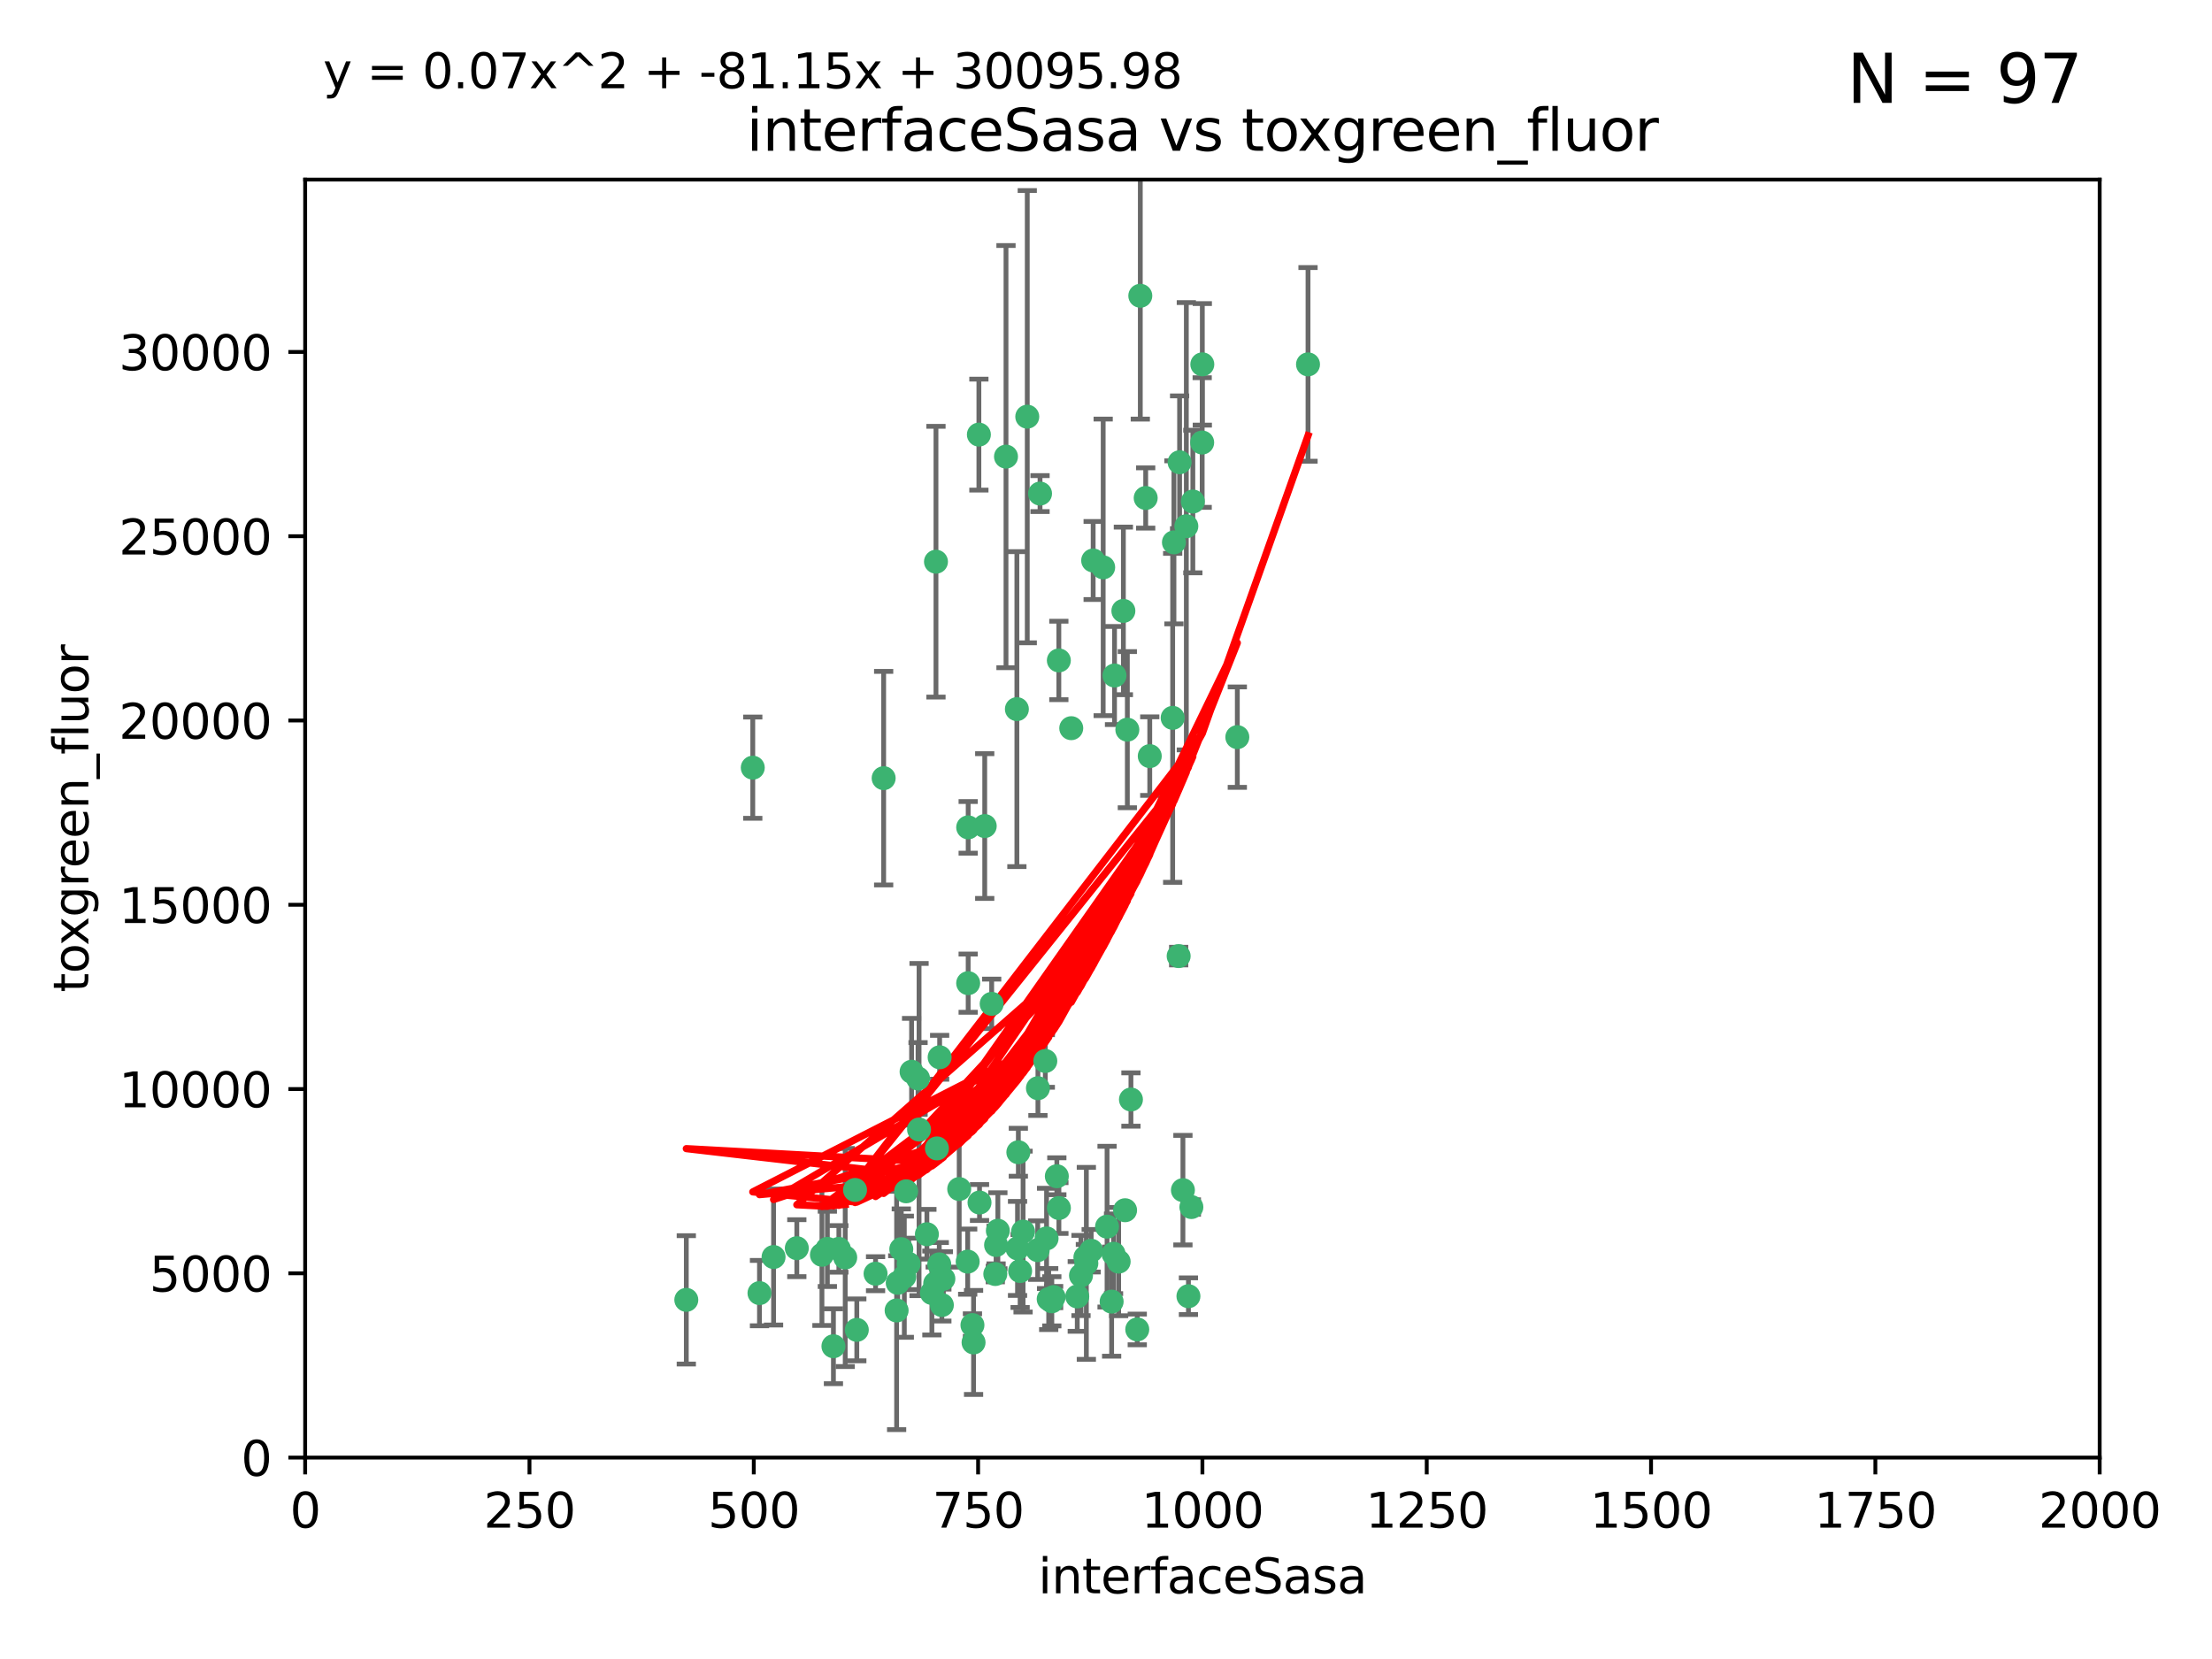 <?xml version="1.0" encoding="utf-8" standalone="no"?>
<!DOCTYPE svg PUBLIC "-//W3C//DTD SVG 1.1//EN"
  "http://www.w3.org/Graphics/SVG/1.1/DTD/svg11.dtd">
<svg xmlns:xlink="http://www.w3.org/1999/xlink" width="460.8pt" height="345.6pt" viewBox="0 0 460.8 345.6" xmlns="http://www.w3.org/2000/svg" version="1.1">
 <defs>
  <style type="text/css">*{stroke-linejoin: round; stroke-linecap: butt}</style>
 </defs>
 <g id="figure_1">
  <g id="patch_1">
   <path d="M 0 345.6 
L 460.8 345.6 
L 460.8 0 
L 0 0 
z
" style="fill: #ffffff"/>
  </g>
  <g id="axes_1">
   <g id="patch_2">
    <path d="M 63.571 303.64 
L 437.4 303.64 
L 437.4 37.411 
L 63.571 37.411 
z
" style="fill: #ffffff"/>
   </g>
   <g id="PathCollection_1">
    <defs>
     <path id="m180adc2e0e" d="M 0 1.118 
C 0.297 1.118 0.581 1 0.791 0.791 
C 1 0.581 1.118 0.297 1.118 0 
C 1.118 -0.297 1 -0.581 0.791 -0.791 
C 0.581 -1 0.297 -1.118 0 -1.118 
C -0.297 -1.118 -0.581 -1 -0.791 -0.791 
C -1 -0.581 -1.118 -0.297 -1.118 0 
C -1.118 0.297 -1 0.581 -0.791 0.791 
C -0.581 1 -0.297 1.118 0 1.118 
z
" style="stroke: #3cb371"/>
    </defs>
    <g clip-path="url(#p8fc45171c3)">
     <use xlink:href="#m180adc2e0e" x="272.484" y="75.908" style="fill: #3cb371; stroke: #3cb371"/>
     <use xlink:href="#m180adc2e0e" x="250.437" y="92.187" style="fill: #3cb371; stroke: #3cb371"/>
     <use xlink:href="#m180adc2e0e" x="174.75" y="260.167" style="fill: #3cb371; stroke: #3cb371"/>
     <use xlink:href="#m180adc2e0e" x="247.136" y="109.622" style="fill: #3cb371; stroke: #3cb371"/>
     <use xlink:href="#m180adc2e0e" x="244.553" y="112.982" style="fill: #3cb371; stroke: #3cb371"/>
     <use xlink:href="#m180adc2e0e" x="191.458" y="235.304" style="fill: #3cb371; stroke: #3cb371"/>
     <use xlink:href="#m180adc2e0e" x="234.02" y="127.26" style="fill: #3cb371; stroke: #3cb371"/>
     <use xlink:href="#m180adc2e0e" x="223.161" y="151.693" style="fill: #3cb371; stroke: #3cb371"/>
     <use xlink:href="#m180adc2e0e" x="248.491" y="104.476" style="fill: #3cb371; stroke: #3cb371"/>
     <use xlink:href="#m180adc2e0e" x="238.669" y="103.738" style="fill: #3cb371; stroke: #3cb371"/>
     <use xlink:href="#m180adc2e0e" x="227.725" y="116.762" style="fill: #3cb371; stroke: #3cb371"/>
     <use xlink:href="#m180adc2e0e" x="237.546" y="61.614" style="fill: #3cb371; stroke: #3cb371"/>
     <use xlink:href="#m180adc2e0e" x="245.731" y="96.299" style="fill: #3cb371; stroke: #3cb371"/>
     <use xlink:href="#m180adc2e0e" x="257.757" y="153.559" style="fill: #3cb371; stroke: #3cb371"/>
     <use xlink:href="#m180adc2e0e" x="216.658" y="102.821" style="fill: #3cb371; stroke: #3cb371"/>
     <use xlink:href="#m180adc2e0e" x="206.585" y="209.121" style="fill: #3cb371; stroke: #3cb371"/>
     <use xlink:href="#m180adc2e0e" x="250.465" y="75.9" style="fill: #3cb371; stroke: #3cb371"/>
     <use xlink:href="#m180adc2e0e" x="201.688" y="204.811" style="fill: #3cb371; stroke: #3cb371"/>
     <use xlink:href="#m180adc2e0e" x="194.981" y="117.014" style="fill: #3cb371; stroke: #3cb371"/>
     <use xlink:href="#m180adc2e0e" x="220.577" y="137.58" style="fill: #3cb371; stroke: #3cb371"/>
     <use xlink:href="#m180adc2e0e" x="203.92" y="90.534" style="fill: #3cb371; stroke: #3cb371"/>
     <use xlink:href="#m180adc2e0e" x="229.813" y="118.19" style="fill: #3cb371; stroke: #3cb371"/>
     <use xlink:href="#m180adc2e0e" x="234.375" y="252.113" style="fill: #3cb371; stroke: #3cb371"/>
     <use xlink:href="#m180adc2e0e" x="227.314" y="260.552" style="fill: #3cb371; stroke: #3cb371"/>
     <use xlink:href="#m180adc2e0e" x="212.14" y="240.037" style="fill: #3cb371; stroke: #3cb371"/>
     <use xlink:href="#m180adc2e0e" x="195.666" y="263.391" style="fill: #3cb371; stroke: #3cb371"/>
     <use xlink:href="#m180adc2e0e" x="235.596" y="229.048" style="fill: #3cb371; stroke: #3cb371"/>
     <use xlink:href="#m180adc2e0e" x="216.22" y="226.692" style="fill: #3cb371; stroke: #3cb371"/>
     <use xlink:href="#m180adc2e0e" x="247.573" y="270.023" style="fill: #3cb371; stroke: #3cb371"/>
     <use xlink:href="#m180adc2e0e" x="207.873" y="256.385" style="fill: #3cb371; stroke: #3cb371"/>
     <use xlink:href="#m180adc2e0e" x="213.998" y="86.8" style="fill: #3cb371; stroke: #3cb371"/>
     <use xlink:href="#m180adc2e0e" x="188.766" y="248.172" style="fill: #3cb371; stroke: #3cb371"/>
     <use xlink:href="#m180adc2e0e" x="201.587" y="262.82" style="fill: #3cb371; stroke: #3cb371"/>
     <use xlink:href="#m180adc2e0e" x="231.574" y="271.146" style="fill: #3cb371; stroke: #3cb371"/>
     <use xlink:href="#m180adc2e0e" x="216.174" y="260.427" style="fill: #3cb371; stroke: #3cb371"/>
     <use xlink:href="#m180adc2e0e" x="236.912" y="276.943" style="fill: #3cb371; stroke: #3cb371"/>
     <use xlink:href="#m180adc2e0e" x="220.589" y="251.655" style="fill: #3cb371; stroke: #3cb371"/>
     <use xlink:href="#m180adc2e0e" x="219.488" y="270.205" style="fill: #3cb371; stroke: #3cb371"/>
     <use xlink:href="#m180adc2e0e" x="196.206" y="271.868" style="fill: #3cb371; stroke: #3cb371"/>
     <use xlink:href="#m180adc2e0e" x="230.62" y="255.535" style="fill: #3cb371; stroke: #3cb371"/>
     <use xlink:href="#m180adc2e0e" x="226.308" y="263.178" style="fill: #3cb371; stroke: #3cb371"/>
     <use xlink:href="#m180adc2e0e" x="211.835" y="147.723" style="fill: #3cb371; stroke: #3cb371"/>
     <use xlink:href="#m180adc2e0e" x="178.12" y="247.891" style="fill: #3cb371; stroke: #3cb371"/>
     <use xlink:href="#m180adc2e0e" x="233.037" y="262.817" style="fill: #3cb371; stroke: #3cb371"/>
     <use xlink:href="#m180adc2e0e" x="245.536" y="199.17" style="fill: #3cb371; stroke: #3cb371"/>
     <use xlink:href="#m180adc2e0e" x="209.568" y="95.121" style="fill: #3cb371; stroke: #3cb371"/>
     <use xlink:href="#m180adc2e0e" x="248.185" y="251.452" style="fill: #3cb371; stroke: #3cb371"/>
     <use xlink:href="#m180adc2e0e" x="220.157" y="245.034" style="fill: #3cb371; stroke: #3cb371"/>
     <use xlink:href="#m180adc2e0e" x="244.288" y="149.542" style="fill: #3cb371; stroke: #3cb371"/>
     <use xlink:href="#m180adc2e0e" x="186.783" y="272.992" style="fill: #3cb371; stroke: #3cb371"/>
     <use xlink:href="#m180adc2e0e" x="246.424" y="247.93" style="fill: #3cb371; stroke: #3cb371"/>
     <use xlink:href="#m180adc2e0e" x="202.811" y="279.655" style="fill: #3cb371; stroke: #3cb371"/>
     <use xlink:href="#m180adc2e0e" x="231.97" y="261.183" style="fill: #3cb371; stroke: #3cb371"/>
     <use xlink:href="#m180adc2e0e" x="239.516" y="157.513" style="fill: #3cb371; stroke: #3cb371"/>
     <use xlink:href="#m180adc2e0e" x="225.192" y="265.707" style="fill: #3cb371; stroke: #3cb371"/>
     <use xlink:href="#m180adc2e0e" x="212.512" y="264.778" style="fill: #3cb371; stroke: #3cb371"/>
     <use xlink:href="#m180adc2e0e" x="189.899" y="223.261" style="fill: #3cb371; stroke: #3cb371"/>
     <use xlink:href="#m180adc2e0e" x="202.578" y="276.039" style="fill: #3cb371; stroke: #3cb371"/>
     <use xlink:href="#m180adc2e0e" x="188.387" y="265.959" style="fill: #3cb371; stroke: #3cb371"/>
     <use xlink:href="#m180adc2e0e" x="205.136" y="172.082" style="fill: #3cb371; stroke: #3cb371"/>
     <use xlink:href="#m180adc2e0e" x="194.819" y="267.377" style="fill: #3cb371; stroke: #3cb371"/>
     <use xlink:href="#m180adc2e0e" x="194.129" y="269.355" style="fill: #3cb371; stroke: #3cb371"/>
     <use xlink:href="#m180adc2e0e" x="213.125" y="256.562" style="fill: #3cb371; stroke: #3cb371"/>
     <use xlink:href="#m180adc2e0e" x="218.463" y="270.619" style="fill: #3cb371; stroke: #3cb371"/>
     <use xlink:href="#m180adc2e0e" x="161.148" y="261.86" style="fill: #3cb371; stroke: #3cb371"/>
     <use xlink:href="#m180adc2e0e" x="201.69" y="172.356" style="fill: #3cb371; stroke: #3cb371"/>
     <use xlink:href="#m180adc2e0e" x="182.396" y="265.335" style="fill: #3cb371; stroke: #3cb371"/>
     <use xlink:href="#m180adc2e0e" x="224.415" y="270.071" style="fill: #3cb371; stroke: #3cb371"/>
     <use xlink:href="#m180adc2e0e" x="234.846" y="152.004" style="fill: #3cb371; stroke: #3cb371"/>
     <use xlink:href="#m180adc2e0e" x="207.338" y="265.402" style="fill: #3cb371; stroke: #3cb371"/>
     <use xlink:href="#m180adc2e0e" x="199.821" y="247.697" style="fill: #3cb371; stroke: #3cb371"/>
     <use xlink:href="#m180adc2e0e" x="218.019" y="257.981" style="fill: #3cb371; stroke: #3cb371"/>
     <use xlink:href="#m180adc2e0e" x="184.082" y="162.105" style="fill: #3cb371; stroke: #3cb371"/>
     <use xlink:href="#m180adc2e0e" x="207.501" y="259.36" style="fill: #3cb371; stroke: #3cb371"/>
     <use xlink:href="#m180adc2e0e" x="211.97" y="260.068" style="fill: #3cb371; stroke: #3cb371"/>
     <use xlink:href="#m180adc2e0e" x="187.755" y="260.221" style="fill: #3cb371; stroke: #3cb371"/>
     <use xlink:href="#m180adc2e0e" x="172.357" y="260.163" style="fill: #3cb371; stroke: #3cb371"/>
     <use xlink:href="#m180adc2e0e" x="165.991" y="260.019" style="fill: #3cb371; stroke: #3cb371"/>
     <use xlink:href="#m180adc2e0e" x="232.174" y="140.722" style="fill: #3cb371; stroke: #3cb371"/>
     <use xlink:href="#m180adc2e0e" x="226.105" y="261.935" style="fill: #3cb371; stroke: #3cb371"/>
     <use xlink:href="#m180adc2e0e" x="193.088" y="257.112" style="fill: #3cb371; stroke: #3cb371"/>
     <use xlink:href="#m180adc2e0e" x="178.488" y="277.035" style="fill: #3cb371; stroke: #3cb371"/>
     <use xlink:href="#m180adc2e0e" x="156.817" y="159.917" style="fill: #3cb371; stroke: #3cb371"/>
     <use xlink:href="#m180adc2e0e" x="217.757" y="221.023" style="fill: #3cb371; stroke: #3cb371"/>
     <use xlink:href="#m180adc2e0e" x="173.619" y="280.448" style="fill: #3cb371; stroke: #3cb371"/>
     <use xlink:href="#m180adc2e0e" x="196.523" y="266.395" style="fill: #3cb371; stroke: #3cb371"/>
     <use xlink:href="#m180adc2e0e" x="191.245" y="224.667" style="fill: #3cb371; stroke: #3cb371"/>
     <use xlink:href="#m180adc2e0e" x="142.971" y="270.784" style="fill: #3cb371; stroke: #3cb371"/>
     <use xlink:href="#m180adc2e0e" x="195.181" y="239.234" style="fill: #3cb371; stroke: #3cb371"/>
     <use xlink:href="#m180adc2e0e" x="204.052" y="250.509" style="fill: #3cb371; stroke: #3cb371"/>
     <use xlink:href="#m180adc2e0e" x="187.013" y="267.238" style="fill: #3cb371; stroke: #3cb371"/>
     <use xlink:href="#m180adc2e0e" x="195.744" y="220.252" style="fill: #3cb371; stroke: #3cb371"/>
     <use xlink:href="#m180adc2e0e" x="158.215" y="269.377" style="fill: #3cb371; stroke: #3cb371"/>
     <use xlink:href="#m180adc2e0e" x="189.29" y="263.294" style="fill: #3cb371; stroke: #3cb371"/>
     <use xlink:href="#m180adc2e0e" x="219.112" y="271.085" style="fill: #3cb371; stroke: #3cb371"/>
     <use xlink:href="#m180adc2e0e" x="171.225" y="261.393" style="fill: #3cb371; stroke: #3cb371"/>
     <use xlink:href="#m180adc2e0e" x="176.075" y="261.957" style="fill: #3cb371; stroke: #3cb371"/>
    </g>
   </g>
   <g id="matplotlib.axis_1">
    <g id="xtick_1">
     <g id="line2d_1">
      <defs>
       <path id="m2ca62b81a3" d="M 0 0 
L 0 3.5 
" style="stroke: #000000; stroke-width: 0.8"/>
      </defs>
      <g>
       <use xlink:href="#m2ca62b81a3" x="63.571" y="303.64" style="stroke: #000000; stroke-width: 0.8"/>
      </g>
     </g>
     <g id="text_1">
      <!-- 0 -->
      <g transform="translate(60.39 318.238)scale(0.1 -0.1)">
       <defs>
        <path id="DejaVuSans-30" d="M 2034 4250 
Q 1547 4250 1301 3770 
Q 1056 3291 1056 2328 
Q 1056 1369 1301 889 
Q 1547 409 2034 409 
Q 2525 409 2770 889 
Q 3016 1369 3016 2328 
Q 3016 3291 2770 3770 
Q 2525 4250 2034 4250 
z
M 2034 4750 
Q 2819 4750 3233 4129 
Q 3647 3509 3647 2328 
Q 3647 1150 3233 529 
Q 2819 -91 2034 -91 
Q 1250 -91 836 529 
Q 422 1150 422 2328 
Q 422 3509 836 4129 
Q 1250 4750 2034 4750 
z
" transform="scale(0.016)"/>
       </defs>
       <use xlink:href="#DejaVuSans-30"/>
      </g>
     </g>
    </g>
    <g id="xtick_2">
     <g id="line2d_2">
      <g>
       <use xlink:href="#m2ca62b81a3" x="110.3" y="303.64" style="stroke: #000000; stroke-width: 0.8"/>
      </g>
     </g>
     <g id="text_2">
      <!-- 250 -->
      <g transform="translate(100.756 318.238)scale(0.1 -0.1)">
       <defs>
        <path id="DejaVuSans-32" d="M 1228 531 
L 3431 531 
L 3431 0 
L 469 0 
L 469 531 
Q 828 903 1448 1529 
Q 2069 2156 2228 2338 
Q 2531 2678 2651 2914 
Q 2772 3150 2772 3378 
Q 2772 3750 2511 3984 
Q 2250 4219 1831 4219 
Q 1534 4219 1204 4116 
Q 875 4013 500 3803 
L 500 4441 
Q 881 4594 1212 4672 
Q 1544 4750 1819 4750 
Q 2544 4750 2975 4387 
Q 3406 4025 3406 3419 
Q 3406 3131 3298 2873 
Q 3191 2616 2906 2266 
Q 2828 2175 2409 1742 
Q 1991 1309 1228 531 
z
" transform="scale(0.016)"/>
        <path id="DejaVuSans-35" d="M 691 4666 
L 3169 4666 
L 3169 4134 
L 1269 4134 
L 1269 2991 
Q 1406 3038 1543 3061 
Q 1681 3084 1819 3084 
Q 2600 3084 3056 2656 
Q 3513 2228 3513 1497 
Q 3513 744 3044 326 
Q 2575 -91 1722 -91 
Q 1428 -91 1123 -41 
Q 819 9 494 109 
L 494 744 
Q 775 591 1075 516 
Q 1375 441 1709 441 
Q 2250 441 2565 725 
Q 2881 1009 2881 1497 
Q 2881 1984 2565 2268 
Q 2250 2553 1709 2553 
Q 1456 2553 1204 2497 
Q 953 2441 691 2322 
L 691 4666 
z
" transform="scale(0.016)"/>
       </defs>
       <use xlink:href="#DejaVuSans-32"/>
       <use xlink:href="#DejaVuSans-35" x="63.623"/>
       <use xlink:href="#DejaVuSans-30" x="127.246"/>
      </g>
     </g>
    </g>
    <g id="xtick_3">
     <g id="line2d_3">
      <g>
       <use xlink:href="#m2ca62b81a3" x="157.028" y="303.64" style="stroke: #000000; stroke-width: 0.8"/>
      </g>
     </g>
     <g id="text_3">
      <!-- 500 -->
      <g transform="translate(147.485 318.238)scale(0.1 -0.1)">
       <use xlink:href="#DejaVuSans-35"/>
       <use xlink:href="#DejaVuSans-30" x="63.623"/>
       <use xlink:href="#DejaVuSans-30" x="127.246"/>
      </g>
     </g>
    </g>
    <g id="xtick_4">
     <g id="line2d_4">
      <g>
       <use xlink:href="#m2ca62b81a3" x="203.757" y="303.64" style="stroke: #000000; stroke-width: 0.8"/>
      </g>
     </g>
     <g id="text_4">
      <!-- 750 -->
      <g transform="translate(194.213 318.238)scale(0.1 -0.1)">
       <defs>
        <path id="DejaVuSans-37" d="M 525 4666 
L 3525 4666 
L 3525 4397 
L 1831 0 
L 1172 0 
L 2766 4134 
L 525 4134 
L 525 4666 
z
" transform="scale(0.016)"/>
       </defs>
       <use xlink:href="#DejaVuSans-37"/>
       <use xlink:href="#DejaVuSans-35" x="63.623"/>
       <use xlink:href="#DejaVuSans-30" x="127.246"/>
      </g>
     </g>
    </g>
    <g id="xtick_5">
     <g id="line2d_5">
      <g>
       <use xlink:href="#m2ca62b81a3" x="250.486" y="303.64" style="stroke: #000000; stroke-width: 0.8"/>
      </g>
     </g>
     <g id="text_5">
      <!-- 1000 -->
      <g transform="translate(237.761 318.238)scale(0.1 -0.1)">
       <defs>
        <path id="DejaVuSans-31" d="M 794 531 
L 1825 531 
L 1825 4091 
L 703 3866 
L 703 4441 
L 1819 4666 
L 2450 4666 
L 2450 531 
L 3481 531 
L 3481 0 
L 794 0 
L 794 531 
z
" transform="scale(0.016)"/>
       </defs>
       <use xlink:href="#DejaVuSans-31"/>
       <use xlink:href="#DejaVuSans-30" x="63.623"/>
       <use xlink:href="#DejaVuSans-30" x="127.246"/>
       <use xlink:href="#DejaVuSans-30" x="190.869"/>
      </g>
     </g>
    </g>
    <g id="xtick_6">
     <g id="line2d_6">
      <g>
       <use xlink:href="#m2ca62b81a3" x="297.214" y="303.64" style="stroke: #000000; stroke-width: 0.8"/>
      </g>
     </g>
     <g id="text_6">
      <!-- 1250 -->
      <g transform="translate(284.489 318.238)scale(0.1 -0.1)">
       <use xlink:href="#DejaVuSans-31"/>
       <use xlink:href="#DejaVuSans-32" x="63.623"/>
       <use xlink:href="#DejaVuSans-35" x="127.246"/>
       <use xlink:href="#DejaVuSans-30" x="190.869"/>
      </g>
     </g>
    </g>
    <g id="xtick_7">
     <g id="line2d_7">
      <g>
       <use xlink:href="#m2ca62b81a3" x="343.943" y="303.64" style="stroke: #000000; stroke-width: 0.8"/>
      </g>
     </g>
     <g id="text_7">
      <!-- 1500 -->
      <g transform="translate(331.218 318.238)scale(0.1 -0.1)">
       <use xlink:href="#DejaVuSans-31"/>
       <use xlink:href="#DejaVuSans-35" x="63.623"/>
       <use xlink:href="#DejaVuSans-30" x="127.246"/>
       <use xlink:href="#DejaVuSans-30" x="190.869"/>
      </g>
     </g>
    </g>
    <g id="xtick_8">
     <g id="line2d_8">
      <g>
       <use xlink:href="#m2ca62b81a3" x="390.671" y="303.64" style="stroke: #000000; stroke-width: 0.8"/>
      </g>
     </g>
     <g id="text_8">
      <!-- 1750 -->
      <g transform="translate(377.946 318.238)scale(0.1 -0.1)">
       <use xlink:href="#DejaVuSans-31"/>
       <use xlink:href="#DejaVuSans-37" x="63.623"/>
       <use xlink:href="#DejaVuSans-35" x="127.246"/>
       <use xlink:href="#DejaVuSans-30" x="190.869"/>
      </g>
     </g>
    </g>
    <g id="xtick_9">
     <g id="line2d_9">
      <g>
       <use xlink:href="#m2ca62b81a3" x="437.4" y="303.64" style="stroke: #000000; stroke-width: 0.8"/>
      </g>
     </g>
     <g id="text_9">
      <!-- 2000 -->
      <g transform="translate(424.675 318.238)scale(0.1 -0.1)">
       <use xlink:href="#DejaVuSans-32"/>
       <use xlink:href="#DejaVuSans-30" x="63.623"/>
       <use xlink:href="#DejaVuSans-30" x="127.246"/>
       <use xlink:href="#DejaVuSans-30" x="190.869"/>
      </g>
     </g>
    </g>
    <g id="text_10">
     <!-- interfaceSasa -->
     <g transform="translate(216.279 331.917)scale(0.1 -0.1)">
      <defs>
       <path id="DejaVuSans-69" d="M 603 3500 
L 1178 3500 
L 1178 0 
L 603 0 
L 603 3500 
z
M 603 4863 
L 1178 4863 
L 1178 4134 
L 603 4134 
L 603 4863 
z
" transform="scale(0.016)"/>
       <path id="DejaVuSans-6e" d="M 3513 2113 
L 3513 0 
L 2938 0 
L 2938 2094 
Q 2938 2591 2744 2837 
Q 2550 3084 2163 3084 
Q 1697 3084 1428 2787 
Q 1159 2491 1159 1978 
L 1159 0 
L 581 0 
L 581 3500 
L 1159 3500 
L 1159 2956 
Q 1366 3272 1645 3428 
Q 1925 3584 2291 3584 
Q 2894 3584 3203 3211 
Q 3513 2838 3513 2113 
z
" transform="scale(0.016)"/>
       <path id="DejaVuSans-74" d="M 1172 4494 
L 1172 3500 
L 2356 3500 
L 2356 3053 
L 1172 3053 
L 1172 1153 
Q 1172 725 1289 603 
Q 1406 481 1766 481 
L 2356 481 
L 2356 0 
L 1766 0 
Q 1100 0 847 248 
Q 594 497 594 1153 
L 594 3053 
L 172 3053 
L 172 3500 
L 594 3500 
L 594 4494 
L 1172 4494 
z
" transform="scale(0.016)"/>
       <path id="DejaVuSans-65" d="M 3597 1894 
L 3597 1613 
L 953 1613 
Q 991 1019 1311 708 
Q 1631 397 2203 397 
Q 2534 397 2845 478 
Q 3156 559 3463 722 
L 3463 178 
Q 3153 47 2828 -22 
Q 2503 -91 2169 -91 
Q 1331 -91 842 396 
Q 353 884 353 1716 
Q 353 2575 817 3079 
Q 1281 3584 2069 3584 
Q 2775 3584 3186 3129 
Q 3597 2675 3597 1894 
z
M 3022 2063 
Q 3016 2534 2758 2815 
Q 2500 3097 2075 3097 
Q 1594 3097 1305 2825 
Q 1016 2553 972 2059 
L 3022 2063 
z
" transform="scale(0.016)"/>
       <path id="DejaVuSans-72" d="M 2631 2963 
Q 2534 3019 2420 3045 
Q 2306 3072 2169 3072 
Q 1681 3072 1420 2755 
Q 1159 2438 1159 1844 
L 1159 0 
L 581 0 
L 581 3500 
L 1159 3500 
L 1159 2956 
Q 1341 3275 1631 3429 
Q 1922 3584 2338 3584 
Q 2397 3584 2469 3576 
Q 2541 3569 2628 3553 
L 2631 2963 
z
" transform="scale(0.016)"/>
       <path id="DejaVuSans-66" d="M 2375 4863 
L 2375 4384 
L 1825 4384 
Q 1516 4384 1395 4259 
Q 1275 4134 1275 3809 
L 1275 3500 
L 2222 3500 
L 2222 3053 
L 1275 3053 
L 1275 0 
L 697 0 
L 697 3053 
L 147 3053 
L 147 3500 
L 697 3500 
L 697 3744 
Q 697 4328 969 4595 
Q 1241 4863 1831 4863 
L 2375 4863 
z
" transform="scale(0.016)"/>
       <path id="DejaVuSans-61" d="M 2194 1759 
Q 1497 1759 1228 1600 
Q 959 1441 959 1056 
Q 959 750 1161 570 
Q 1363 391 1709 391 
Q 2188 391 2477 730 
Q 2766 1069 2766 1631 
L 2766 1759 
L 2194 1759 
z
M 3341 1997 
L 3341 0 
L 2766 0 
L 2766 531 
Q 2569 213 2275 61 
Q 1981 -91 1556 -91 
Q 1019 -91 701 211 
Q 384 513 384 1019 
Q 384 1609 779 1909 
Q 1175 2209 1959 2209 
L 2766 2209 
L 2766 2266 
Q 2766 2663 2505 2880 
Q 2244 3097 1772 3097 
Q 1472 3097 1187 3025 
Q 903 2953 641 2809 
L 641 3341 
Q 956 3463 1253 3523 
Q 1550 3584 1831 3584 
Q 2591 3584 2966 3190 
Q 3341 2797 3341 1997 
z
" transform="scale(0.016)"/>
       <path id="DejaVuSans-63" d="M 3122 3366 
L 3122 2828 
Q 2878 2963 2633 3030 
Q 2388 3097 2138 3097 
Q 1578 3097 1268 2742 
Q 959 2388 959 1747 
Q 959 1106 1268 751 
Q 1578 397 2138 397 
Q 2388 397 2633 464 
Q 2878 531 3122 666 
L 3122 134 
Q 2881 22 2623 -34 
Q 2366 -91 2075 -91 
Q 1284 -91 818 406 
Q 353 903 353 1747 
Q 353 2603 823 3093 
Q 1294 3584 2113 3584 
Q 2378 3584 2631 3529 
Q 2884 3475 3122 3366 
z
" transform="scale(0.016)"/>
       <path id="DejaVuSans-53" d="M 3425 4513 
L 3425 3897 
Q 3066 4069 2747 4153 
Q 2428 4238 2131 4238 
Q 1616 4238 1336 4038 
Q 1056 3838 1056 3469 
Q 1056 3159 1242 3001 
Q 1428 2844 1947 2747 
L 2328 2669 
Q 3034 2534 3370 2195 
Q 3706 1856 3706 1288 
Q 3706 609 3251 259 
Q 2797 -91 1919 -91 
Q 1588 -91 1214 -16 
Q 841 59 441 206 
L 441 856 
Q 825 641 1194 531 
Q 1563 422 1919 422 
Q 2459 422 2753 634 
Q 3047 847 3047 1241 
Q 3047 1584 2836 1778 
Q 2625 1972 2144 2069 
L 1759 2144 
Q 1053 2284 737 2584 
Q 422 2884 422 3419 
Q 422 4038 858 4394 
Q 1294 4750 2059 4750 
Q 2388 4750 2728 4690 
Q 3069 4631 3425 4513 
z
" transform="scale(0.016)"/>
       <path id="DejaVuSans-73" d="M 2834 3397 
L 2834 2853 
Q 2591 2978 2328 3040 
Q 2066 3103 1784 3103 
Q 1356 3103 1142 2972 
Q 928 2841 928 2578 
Q 928 2378 1081 2264 
Q 1234 2150 1697 2047 
L 1894 2003 
Q 2506 1872 2764 1633 
Q 3022 1394 3022 966 
Q 3022 478 2636 193 
Q 2250 -91 1575 -91 
Q 1294 -91 989 -36 
Q 684 19 347 128 
L 347 722 
Q 666 556 975 473 
Q 1284 391 1588 391 
Q 1994 391 2212 530 
Q 2431 669 2431 922 
Q 2431 1156 2273 1281 
Q 2116 1406 1581 1522 
L 1381 1569 
Q 847 1681 609 1914 
Q 372 2147 372 2553 
Q 372 3047 722 3315 
Q 1072 3584 1716 3584 
Q 2034 3584 2315 3537 
Q 2597 3491 2834 3397 
z
" transform="scale(0.016)"/>
      </defs>
      <use xlink:href="#DejaVuSans-69"/>
      <use xlink:href="#DejaVuSans-6e" x="27.783"/>
      <use xlink:href="#DejaVuSans-74" x="91.162"/>
      <use xlink:href="#DejaVuSans-65" x="130.371"/>
      <use xlink:href="#DejaVuSans-72" x="191.895"/>
      <use xlink:href="#DejaVuSans-66" x="233.008"/>
      <use xlink:href="#DejaVuSans-61" x="268.213"/>
      <use xlink:href="#DejaVuSans-63" x="329.492"/>
      <use xlink:href="#DejaVuSans-65" x="384.473"/>
      <use xlink:href="#DejaVuSans-53" x="445.996"/>
      <use xlink:href="#DejaVuSans-61" x="509.473"/>
      <use xlink:href="#DejaVuSans-73" x="570.752"/>
      <use xlink:href="#DejaVuSans-61" x="622.852"/>
     </g>
    </g>
   </g>
   <g id="matplotlib.axis_2">
    <g id="ytick_1">
     <g id="line2d_10">
      <defs>
       <path id="m96079990a2" d="M 0 0 
L -3.5 0 
" style="stroke: #000000; stroke-width: 0.8"/>
      </defs>
      <g>
       <use xlink:href="#m96079990a2" x="63.571" y="303.64" style="stroke: #000000; stroke-width: 0.8"/>
      </g>
     </g>
     <g id="text_11">
      <!-- 0 -->
      <g transform="translate(50.209 307.439)scale(0.1 -0.1)">
       <use xlink:href="#DejaVuSans-30"/>
      </g>
     </g>
    </g>
    <g id="ytick_2">
     <g id="line2d_11">
      <g>
       <use xlink:href="#m96079990a2" x="63.571" y="265.253" style="stroke: #000000; stroke-width: 0.8"/>
      </g>
     </g>
     <g id="text_12">
      <!-- 5000 -->
      <g transform="translate(31.121 269.052)scale(0.1 -0.1)">
       <use xlink:href="#DejaVuSans-35"/>
       <use xlink:href="#DejaVuSans-30" x="63.623"/>
       <use xlink:href="#DejaVuSans-30" x="127.246"/>
       <use xlink:href="#DejaVuSans-30" x="190.869"/>
      </g>
     </g>
    </g>
    <g id="ytick_3">
     <g id="line2d_12">
      <g>
       <use xlink:href="#m96079990a2" x="63.571" y="226.866" style="stroke: #000000; stroke-width: 0.8"/>
      </g>
     </g>
     <g id="text_13">
      <!-- 10000 -->
      <g transform="translate(24.759 230.665)scale(0.1 -0.1)">
       <use xlink:href="#DejaVuSans-31"/>
       <use xlink:href="#DejaVuSans-30" x="63.623"/>
       <use xlink:href="#DejaVuSans-30" x="127.246"/>
       <use xlink:href="#DejaVuSans-30" x="190.869"/>
       <use xlink:href="#DejaVuSans-30" x="254.492"/>
      </g>
     </g>
    </g>
    <g id="ytick_4">
     <g id="line2d_13">
      <g>
       <use xlink:href="#m96079990a2" x="63.571" y="188.479" style="stroke: #000000; stroke-width: 0.8"/>
      </g>
     </g>
     <g id="text_14">
      <!-- 15000 -->
      <g transform="translate(24.759 192.278)scale(0.1 -0.1)">
       <use xlink:href="#DejaVuSans-31"/>
       <use xlink:href="#DejaVuSans-35" x="63.623"/>
       <use xlink:href="#DejaVuSans-30" x="127.246"/>
       <use xlink:href="#DejaVuSans-30" x="190.869"/>
       <use xlink:href="#DejaVuSans-30" x="254.492"/>
      </g>
     </g>
    </g>
    <g id="ytick_5">
     <g id="line2d_14">
      <g>
       <use xlink:href="#m96079990a2" x="63.571" y="150.092" style="stroke: #000000; stroke-width: 0.8"/>
      </g>
     </g>
     <g id="text_15">
      <!-- 20000 -->
      <g transform="translate(24.759 153.891)scale(0.1 -0.1)">
       <use xlink:href="#DejaVuSans-32"/>
       <use xlink:href="#DejaVuSans-30" x="63.623"/>
       <use xlink:href="#DejaVuSans-30" x="127.246"/>
       <use xlink:href="#DejaVuSans-30" x="190.869"/>
       <use xlink:href="#DejaVuSans-30" x="254.492"/>
      </g>
     </g>
    </g>
    <g id="ytick_6">
     <g id="line2d_15">
      <g>
       <use xlink:href="#m96079990a2" x="63.571" y="111.705" style="stroke: #000000; stroke-width: 0.8"/>
      </g>
     </g>
     <g id="text_16">
      <!-- 25000 -->
      <g transform="translate(24.759 115.504)scale(0.1 -0.1)">
       <use xlink:href="#DejaVuSans-32"/>
       <use xlink:href="#DejaVuSans-35" x="63.623"/>
       <use xlink:href="#DejaVuSans-30" x="127.246"/>
       <use xlink:href="#DejaVuSans-30" x="190.869"/>
       <use xlink:href="#DejaVuSans-30" x="254.492"/>
      </g>
     </g>
    </g>
    <g id="ytick_7">
     <g id="line2d_16">
      <g>
       <use xlink:href="#m96079990a2" x="63.571" y="73.317" style="stroke: #000000; stroke-width: 0.8"/>
      </g>
     </g>
     <g id="text_17">
      <!-- 30000 -->
      <g transform="translate(24.759 77.117)scale(0.1 -0.1)">
       <defs>
        <path id="DejaVuSans-33" d="M 2597 2516 
Q 3050 2419 3304 2112 
Q 3559 1806 3559 1356 
Q 3559 666 3084 287 
Q 2609 -91 1734 -91 
Q 1441 -91 1130 -33 
Q 819 25 488 141 
L 488 750 
Q 750 597 1062 519 
Q 1375 441 1716 441 
Q 2309 441 2620 675 
Q 2931 909 2931 1356 
Q 2931 1769 2642 2001 
Q 2353 2234 1838 2234 
L 1294 2234 
L 1294 2753 
L 1863 2753 
Q 2328 2753 2575 2939 
Q 2822 3125 2822 3475 
Q 2822 3834 2567 4026 
Q 2313 4219 1838 4219 
Q 1578 4219 1281 4162 
Q 984 4106 628 3988 
L 628 4550 
Q 988 4650 1302 4700 
Q 1616 4750 1894 4750 
Q 2613 4750 3031 4423 
Q 3450 4097 3450 3541 
Q 3450 3153 3228 2886 
Q 3006 2619 2597 2516 
z
" transform="scale(0.016)"/>
       </defs>
       <use xlink:href="#DejaVuSans-33"/>
       <use xlink:href="#DejaVuSans-30" x="63.623"/>
       <use xlink:href="#DejaVuSans-30" x="127.246"/>
       <use xlink:href="#DejaVuSans-30" x="190.869"/>
       <use xlink:href="#DejaVuSans-30" x="254.492"/>
      </g>
     </g>
    </g>
    <g id="text_18">
     <!-- toxgreen_fluor -->
     <g transform="translate(18.401 206.72)rotate(-90)scale(0.1 -0.1)">
      <defs>
       <path id="DejaVuSans-6f" d="M 1959 3097 
Q 1497 3097 1228 2736 
Q 959 2375 959 1747 
Q 959 1119 1226 758 
Q 1494 397 1959 397 
Q 2419 397 2687 759 
Q 2956 1122 2956 1747 
Q 2956 2369 2687 2733 
Q 2419 3097 1959 3097 
z
M 1959 3584 
Q 2709 3584 3137 3096 
Q 3566 2609 3566 1747 
Q 3566 888 3137 398 
Q 2709 -91 1959 -91 
Q 1206 -91 779 398 
Q 353 888 353 1747 
Q 353 2609 779 3096 
Q 1206 3584 1959 3584 
z
" transform="scale(0.016)"/>
       <path id="DejaVuSans-78" d="M 3513 3500 
L 2247 1797 
L 3578 0 
L 2900 0 
L 1881 1375 
L 863 0 
L 184 0 
L 1544 1831 
L 300 3500 
L 978 3500 
L 1906 2253 
L 2834 3500 
L 3513 3500 
z
" transform="scale(0.016)"/>
       <path id="DejaVuSans-67" d="M 2906 1791 
Q 2906 2416 2648 2759 
Q 2391 3103 1925 3103 
Q 1463 3103 1205 2759 
Q 947 2416 947 1791 
Q 947 1169 1205 825 
Q 1463 481 1925 481 
Q 2391 481 2648 825 
Q 2906 1169 2906 1791 
z
M 3481 434 
Q 3481 -459 3084 -895 
Q 2688 -1331 1869 -1331 
Q 1566 -1331 1297 -1286 
Q 1028 -1241 775 -1147 
L 775 -588 
Q 1028 -725 1275 -790 
Q 1522 -856 1778 -856 
Q 2344 -856 2625 -561 
Q 2906 -266 2906 331 
L 2906 616 
Q 2728 306 2450 153 
Q 2172 0 1784 0 
Q 1141 0 747 490 
Q 353 981 353 1791 
Q 353 2603 747 3093 
Q 1141 3584 1784 3584 
Q 2172 3584 2450 3431 
Q 2728 3278 2906 2969 
L 2906 3500 
L 3481 3500 
L 3481 434 
z
" transform="scale(0.016)"/>
       <path id="DejaVuSans-5f" d="M 3263 -1063 
L 3263 -1509 
L -63 -1509 
L -63 -1063 
L 3263 -1063 
z
" transform="scale(0.016)"/>
       <path id="DejaVuSans-6c" d="M 603 4863 
L 1178 4863 
L 1178 0 
L 603 0 
L 603 4863 
z
" transform="scale(0.016)"/>
       <path id="DejaVuSans-75" d="M 544 1381 
L 544 3500 
L 1119 3500 
L 1119 1403 
Q 1119 906 1312 657 
Q 1506 409 1894 409 
Q 2359 409 2629 706 
Q 2900 1003 2900 1516 
L 2900 3500 
L 3475 3500 
L 3475 0 
L 2900 0 
L 2900 538 
Q 2691 219 2414 64 
Q 2138 -91 1772 -91 
Q 1169 -91 856 284 
Q 544 659 544 1381 
z
M 1991 3584 
L 1991 3584 
z
" transform="scale(0.016)"/>
      </defs>
      <use xlink:href="#DejaVuSans-74"/>
      <use xlink:href="#DejaVuSans-6f" x="39.209"/>
      <use xlink:href="#DejaVuSans-78" x="97.266"/>
      <use xlink:href="#DejaVuSans-67" x="156.445"/>
      <use xlink:href="#DejaVuSans-72" x="219.922"/>
      <use xlink:href="#DejaVuSans-65" x="258.785"/>
      <use xlink:href="#DejaVuSans-65" x="320.309"/>
      <use xlink:href="#DejaVuSans-6e" x="381.832"/>
      <use xlink:href="#DejaVuSans-5f" x="445.211"/>
      <use xlink:href="#DejaVuSans-66" x="495.211"/>
      <use xlink:href="#DejaVuSans-6c" x="530.416"/>
      <use xlink:href="#DejaVuSans-75" x="558.199"/>
      <use xlink:href="#DejaVuSans-6f" x="621.578"/>
      <use xlink:href="#DejaVuSans-72" x="682.76"/>
     </g>
    </g>
   </g>
   <g id="LineCollection_1">
    <path d="M 272.484 96.079 
L 272.484 55.738 
" clip-path="url(#p8fc45171c3)" style="fill: none; stroke: #696969"/>
    <path d="M 250.437 105.69 
L 250.437 78.685 
" clip-path="url(#p8fc45171c3)" style="fill: none; stroke: #696969"/>
    <path d="M 174.75 265.023 
L 174.75 255.311 
" clip-path="url(#p8fc45171c3)" style="fill: none; stroke: #696969"/>
    <path d="M 247.136 156.211 
L 247.136 63.032 
" clip-path="url(#p8fc45171c3)" style="fill: none; stroke: #696969"/>
    <path d="M 244.553 129.961 
L 244.553 96.004 
" clip-path="url(#p8fc45171c3)" style="fill: none; stroke: #696969"/>
    <path d="M 191.458 269.906 
L 191.458 200.702 
" clip-path="url(#p8fc45171c3)" style="fill: none; stroke: #696969"/>
    <path d="M 234.02 144.714 
L 234.02 109.807 
" clip-path="url(#p8fc45171c3)" style="fill: none; stroke: #696969"/>
    <path d="M 223.161 152.217 
L 223.161 151.168 
" clip-path="url(#p8fc45171c3)" style="fill: none; stroke: #696969"/>
    <path d="M 248.491 119.328 
L 248.491 89.623 
" clip-path="url(#p8fc45171c3)" style="fill: none; stroke: #696969"/>
    <path d="M 238.669 110.014 
L 238.669 97.461 
" clip-path="url(#p8fc45171c3)" style="fill: none; stroke: #696969"/>
    <path d="M 227.725 124.89 
L 227.725 108.635 
" clip-path="url(#p8fc45171c3)" style="fill: none; stroke: #696969"/>
    <path d="M 237.546 87.306 
L 237.546 35.922 
" clip-path="url(#p8fc45171c3)" style="fill: none; stroke: #696969"/>
    <path d="M 245.731 110.125 
L 245.731 82.473 
" clip-path="url(#p8fc45171c3)" style="fill: none; stroke: #696969"/>
    <path d="M 257.757 164.019 
L 257.757 143.098 
" clip-path="url(#p8fc45171c3)" style="fill: none; stroke: #696969"/>
    <path d="M 216.658 106.565 
L 216.658 99.077 
" clip-path="url(#p8fc45171c3)" style="fill: none; stroke: #696969"/>
    <path d="M 206.585 214.275 
L 206.585 203.967 
" clip-path="url(#p8fc45171c3)" style="fill: none; stroke: #696969"/>
    <path d="M 250.465 88.56 
L 250.465 63.241 
" clip-path="url(#p8fc45171c3)" style="fill: none; stroke: #696969"/>
    <path d="M 201.688 210.874 
L 201.688 198.748 
" clip-path="url(#p8fc45171c3)" style="fill: none; stroke: #696969"/>
    <path d="M 194.981 145.217 
L 194.981 88.811 
" clip-path="url(#p8fc45171c3)" style="fill: none; stroke: #696969"/>
    <path d="M 220.577 145.75 
L 220.577 129.411 
" clip-path="url(#p8fc45171c3)" style="fill: none; stroke: #696969"/>
    <path d="M 203.92 102.091 
L 203.92 78.978 
" clip-path="url(#p8fc45171c3)" style="fill: none; stroke: #696969"/>
    <path d="M 229.813 149.083 
L 229.813 87.298 
" clip-path="url(#p8fc45171c3)" style="fill: none; stroke: #696969"/>
    <path d="M 234.375 253.068 
L 234.375 251.158 
" clip-path="url(#p8fc45171c3)" style="fill: none; stroke: #696969"/>
    <path d="M 227.314 264.982 
L 227.314 256.122 
" clip-path="url(#p8fc45171c3)" style="fill: none; stroke: #696969"/>
    <path d="M 212.14 245.032 
L 212.14 235.043 
" clip-path="url(#p8fc45171c3)" style="fill: none; stroke: #696969"/>
    <path d="M 195.666 267.937 
L 195.666 258.844 
" clip-path="url(#p8fc45171c3)" style="fill: none; stroke: #696969"/>
    <path d="M 235.596 234.604 
L 235.596 223.492 
" clip-path="url(#p8fc45171c3)" style="fill: none; stroke: #696969"/>
    <path d="M 216.22 232.376 
L 216.22 221.008 
" clip-path="url(#p8fc45171c3)" style="fill: none; stroke: #696969"/>
    <path d="M 247.573 273.841 
L 247.573 266.205 
" clip-path="url(#p8fc45171c3)" style="fill: none; stroke: #696969"/>
    <path d="M 207.873 264.301 
L 207.873 248.47 
" clip-path="url(#p8fc45171c3)" style="fill: none; stroke: #696969"/>
    <path d="M 213.998 133.906 
L 213.998 39.694 
" clip-path="url(#p8fc45171c3)" style="fill: none; stroke: #696969"/>
    <path d="M 188.766 248.702 
L 188.766 247.642 
" clip-path="url(#p8fc45171c3)" style="fill: none; stroke: #696969"/>
    <path d="M 201.587 269.609 
L 201.587 256.032 
" clip-path="url(#p8fc45171c3)" style="fill: none; stroke: #696969"/>
    <path d="M 231.574 282.519 
L 231.574 259.772 
" clip-path="url(#p8fc45171c3)" style="fill: none; stroke: #696969"/>
    <path d="M 216.174 266.526 
L 216.174 254.328 
" clip-path="url(#p8fc45171c3)" style="fill: none; stroke: #696969"/>
    <path d="M 236.912 280.142 
L 236.912 273.744 
" clip-path="url(#p8fc45171c3)" style="fill: none; stroke: #696969"/>
    <path d="M 220.589 256.945 
L 220.589 246.364 
" clip-path="url(#p8fc45171c3)" style="fill: none; stroke: #696969"/>
    <path d="M 219.488 272.421 
L 219.488 267.99 
" clip-path="url(#p8fc45171c3)" style="fill: none; stroke: #696969"/>
    <path d="M 196.206 275.193 
L 196.206 268.542 
" clip-path="url(#p8fc45171c3)" style="fill: none; stroke: #696969"/>
    <path d="M 230.62 272.278 
L 230.62 238.793 
" clip-path="url(#p8fc45171c3)" style="fill: none; stroke: #696969"/>
    <path d="M 226.308 283.173 
L 226.308 243.183 
" clip-path="url(#p8fc45171c3)" style="fill: none; stroke: #696969"/>
    <path d="M 211.835 180.527 
L 211.835 114.919 
" clip-path="url(#p8fc45171c3)" style="fill: none; stroke: #696969"/>
    <path d="M 178.12 248.596 
L 178.12 247.186 
" clip-path="url(#p8fc45171c3)" style="fill: none; stroke: #696969"/>
    <path d="M 233.037 274.093 
L 233.037 251.542 
" clip-path="url(#p8fc45171c3)" style="fill: none; stroke: #696969"/>
    <path d="M 245.536 201.012 
L 245.536 197.328 
" clip-path="url(#p8fc45171c3)" style="fill: none; stroke: #696969"/>
    <path d="M 209.568 139.091 
L 209.568 51.151 
" clip-path="url(#p8fc45171c3)" style="fill: none; stroke: #696969"/>
    <path d="M 248.185 252.966 
L 248.185 249.939 
" clip-path="url(#p8fc45171c3)" style="fill: none; stroke: #696969"/>
    <path d="M 220.157 248.879 
L 220.157 241.19 
" clip-path="url(#p8fc45171c3)" style="fill: none; stroke: #696969"/>
    <path d="M 244.288 183.804 
L 244.288 115.28 
" clip-path="url(#p8fc45171c3)" style="fill: none; stroke: #696969"/>
    <path d="M 186.783 297.815 
L 186.783 248.168 
" clip-path="url(#p8fc45171c3)" style="fill: none; stroke: #696969"/>
    <path d="M 246.424 259.34 
L 246.424 236.521 
" clip-path="url(#p8fc45171c3)" style="fill: none; stroke: #696969"/>
    <path d="M 202.811 290.49 
L 202.811 268.821 
" clip-path="url(#p8fc45171c3)" style="fill: none; stroke: #696969"/>
    <path d="M 231.97 269.484 
L 231.97 252.882 
" clip-path="url(#p8fc45171c3)" style="fill: none; stroke: #696969"/>
    <path d="M 239.516 165.694 
L 239.516 149.332 
" clip-path="url(#p8fc45171c3)" style="fill: none; stroke: #696969"/>
    <path d="M 225.192 274.064 
L 225.192 257.35 
" clip-path="url(#p8fc45171c3)" style="fill: none; stroke: #696969"/>
    <path d="M 212.512 272.37 
L 212.512 257.186 
" clip-path="url(#p8fc45171c3)" style="fill: none; stroke: #696969"/>
    <path d="M 189.899 234.375 
L 189.899 212.147 
" clip-path="url(#p8fc45171c3)" style="fill: none; stroke: #696969"/>
    <path d="M 202.578 278.398 
L 202.578 273.681 
" clip-path="url(#p8fc45171c3)" style="fill: none; stroke: #696969"/>
    <path d="M 188.387 278.581 
L 188.387 253.336 
" clip-path="url(#p8fc45171c3)" style="fill: none; stroke: #696969"/>
    <path d="M 205.136 187.16 
L 205.136 157.004 
" clip-path="url(#p8fc45171c3)" style="fill: none; stroke: #696969"/>
    <path d="M 194.819 270.81 
L 194.819 263.945 
" clip-path="url(#p8fc45171c3)" style="fill: none; stroke: #696969"/>
    <path d="M 194.129 278.095 
L 194.129 260.616 
" clip-path="url(#p8fc45171c3)" style="fill: none; stroke: #696969"/>
    <path d="M 213.125 273.32 
L 213.125 239.805 
" clip-path="url(#p8fc45171c3)" style="fill: none; stroke: #696969"/>
    <path d="M 218.463 276.981 
L 218.463 264.258 
" clip-path="url(#p8fc45171c3)" style="fill: none; stroke: #696969"/>
    <path d="M 161.148 276.024 
L 161.148 247.696 
" clip-path="url(#p8fc45171c3)" style="fill: none; stroke: #696969"/>
    <path d="M 201.69 177.734 
L 201.69 166.978 
" clip-path="url(#p8fc45171c3)" style="fill: none; stroke: #696969"/>
    <path d="M 182.396 268.88 
L 182.396 261.79 
" clip-path="url(#p8fc45171c3)" style="fill: none; stroke: #696969"/>
    <path d="M 224.415 277.335 
L 224.415 262.806 
" clip-path="url(#p8fc45171c3)" style="fill: none; stroke: #696969"/>
    <path d="M 234.846 168.265 
L 234.846 135.742 
" clip-path="url(#p8fc45171c3)" style="fill: none; stroke: #696969"/>
    <path d="M 207.338 267.033 
L 207.338 263.771 
" clip-path="url(#p8fc45171c3)" style="fill: none; stroke: #696969"/>
    <path d="M 199.821 263.964 
L 199.821 231.431 
" clip-path="url(#p8fc45171c3)" style="fill: none; stroke: #696969"/>
    <path d="M 218.019 268.421 
L 218.019 247.542 
" clip-path="url(#p8fc45171c3)" style="fill: none; stroke: #696969"/>
    <path d="M 184.082 184.351 
L 184.082 139.86 
" clip-path="url(#p8fc45171c3)" style="fill: none; stroke: #696969"/>
    <path d="M 207.501 263.278 
L 207.501 255.442 
" clip-path="url(#p8fc45171c3)" style="fill: none; stroke: #696969"/>
    <path d="M 211.97 269.86 
L 211.97 250.276 
" clip-path="url(#p8fc45171c3)" style="fill: none; stroke: #696969"/>
    <path d="M 187.755 268.597 
L 187.755 251.844 
" clip-path="url(#p8fc45171c3)" style="fill: none; stroke: #696969"/>
    <path d="M 172.357 268.001 
L 172.357 252.325 
" clip-path="url(#p8fc45171c3)" style="fill: none; stroke: #696969"/>
    <path d="M 165.991 265.948 
L 165.991 254.089 
" clip-path="url(#p8fc45171c3)" style="fill: none; stroke: #696969"/>
    <path d="M 232.174 150.938 
L 232.174 130.506 
" clip-path="url(#p8fc45171c3)" style="fill: none; stroke: #696969"/>
    <path d="M 226.105 264.632 
L 226.105 259.238 
" clip-path="url(#p8fc45171c3)" style="fill: none; stroke: #696969"/>
    <path d="M 193.088 262.288 
L 193.088 251.936 
" clip-path="url(#p8fc45171c3)" style="fill: none; stroke: #696969"/>
    <path d="M 178.488 283.483 
L 178.488 270.588 
" clip-path="url(#p8fc45171c3)" style="fill: none; stroke: #696969"/>
    <path d="M 156.817 170.463 
L 156.817 149.371 
" clip-path="url(#p8fc45171c3)" style="fill: none; stroke: #696969"/>
    <path d="M 217.757 226.502 
L 217.757 215.543 
" clip-path="url(#p8fc45171c3)" style="fill: none; stroke: #696969"/>
    <path d="M 173.619 288.249 
L 173.619 272.647 
" clip-path="url(#p8fc45171c3)" style="fill: none; stroke: #696969"/>
    <path d="M 196.523 272.04 
L 196.523 260.75 
" clip-path="url(#p8fc45171c3)" style="fill: none; stroke: #696969"/>
    <path d="M 191.245 232.145 
L 191.245 217.189 
" clip-path="url(#p8fc45171c3)" style="fill: none; stroke: #696969"/>
    <path d="M 142.971 284.153 
L 142.971 257.415 
" clip-path="url(#p8fc45171c3)" style="fill: none; stroke: #696969"/>
    <path d="M 195.181 240.949 
L 195.181 237.518 
" clip-path="url(#p8fc45171c3)" style="fill: none; stroke: #696969"/>
    <path d="M 204.052 254.253 
L 204.052 246.765 
" clip-path="url(#p8fc45171c3)" style="fill: none; stroke: #696969"/>
    <path d="M 187.013 272.884 
L 187.013 261.591 
" clip-path="url(#p8fc45171c3)" style="fill: none; stroke: #696969"/>
    <path d="M 195.744 224.823 
L 195.744 215.68 
" clip-path="url(#p8fc45171c3)" style="fill: none; stroke: #696969"/>
    <path d="M 158.215 276.183 
L 158.215 262.571 
" clip-path="url(#p8fc45171c3)" style="fill: none; stroke: #696969"/>
    <path d="M 189.29 268.654 
L 189.29 257.933 
" clip-path="url(#p8fc45171c3)" style="fill: none; stroke: #696969"/>
    <path d="M 219.112 276.209 
L 219.112 265.962 
" clip-path="url(#p8fc45171c3)" style="fill: none; stroke: #696969"/>
    <path d="M 171.225 276.115 
L 171.225 246.672 
" clip-path="url(#p8fc45171c3)" style="fill: none; stroke: #696969"/>
    <path d="M 176.075 284.676 
L 176.075 239.238 
" clip-path="url(#p8fc45171c3)" style="fill: none; stroke: #696969"/>
   </g>
   <g id="line2d_17">
    <defs>
     <path id="ma3fdced12a" d="M 2 0 
L -2 -0 
" style="stroke: #696969"/>
    </defs>
    <g clip-path="url(#p8fc45171c3)">
     <use xlink:href="#ma3fdced12a" x="272.484" y="96.079" style="fill: #696969; stroke: #696969"/>
     <use xlink:href="#ma3fdced12a" x="250.437" y="105.69" style="fill: #696969; stroke: #696969"/>
     <use xlink:href="#ma3fdced12a" x="174.75" y="265.023" style="fill: #696969; stroke: #696969"/>
     <use xlink:href="#ma3fdced12a" x="247.136" y="156.211" style="fill: #696969; stroke: #696969"/>
     <use xlink:href="#ma3fdced12a" x="244.553" y="129.961" style="fill: #696969; stroke: #696969"/>
     <use xlink:href="#ma3fdced12a" x="191.458" y="269.906" style="fill: #696969; stroke: #696969"/>
     <use xlink:href="#ma3fdced12a" x="234.02" y="144.714" style="fill: #696969; stroke: #696969"/>
     <use xlink:href="#ma3fdced12a" x="223.161" y="152.217" style="fill: #696969; stroke: #696969"/>
     <use xlink:href="#ma3fdced12a" x="248.491" y="119.328" style="fill: #696969; stroke: #696969"/>
     <use xlink:href="#ma3fdced12a" x="238.669" y="110.014" style="fill: #696969; stroke: #696969"/>
     <use xlink:href="#ma3fdced12a" x="227.725" y="124.89" style="fill: #696969; stroke: #696969"/>
     <use xlink:href="#ma3fdced12a" x="237.546" y="87.306" style="fill: #696969; stroke: #696969"/>
     <use xlink:href="#ma3fdced12a" x="245.731" y="110.125" style="fill: #696969; stroke: #696969"/>
     <use xlink:href="#ma3fdced12a" x="257.757" y="164.019" style="fill: #696969; stroke: #696969"/>
     <use xlink:href="#ma3fdced12a" x="216.658" y="106.565" style="fill: #696969; stroke: #696969"/>
     <use xlink:href="#ma3fdced12a" x="206.585" y="214.275" style="fill: #696969; stroke: #696969"/>
     <use xlink:href="#ma3fdced12a" x="250.465" y="88.56" style="fill: #696969; stroke: #696969"/>
     <use xlink:href="#ma3fdced12a" x="201.688" y="210.874" style="fill: #696969; stroke: #696969"/>
     <use xlink:href="#ma3fdced12a" x="194.981" y="145.217" style="fill: #696969; stroke: #696969"/>
     <use xlink:href="#ma3fdced12a" x="220.577" y="145.75" style="fill: #696969; stroke: #696969"/>
     <use xlink:href="#ma3fdced12a" x="203.92" y="102.091" style="fill: #696969; stroke: #696969"/>
     <use xlink:href="#ma3fdced12a" x="229.813" y="149.083" style="fill: #696969; stroke: #696969"/>
     <use xlink:href="#ma3fdced12a" x="234.375" y="253.068" style="fill: #696969; stroke: #696969"/>
     <use xlink:href="#ma3fdced12a" x="227.314" y="264.982" style="fill: #696969; stroke: #696969"/>
     <use xlink:href="#ma3fdced12a" x="212.14" y="245.032" style="fill: #696969; stroke: #696969"/>
     <use xlink:href="#ma3fdced12a" x="195.666" y="267.937" style="fill: #696969; stroke: #696969"/>
     <use xlink:href="#ma3fdced12a" x="235.596" y="234.604" style="fill: #696969; stroke: #696969"/>
     <use xlink:href="#ma3fdced12a" x="216.22" y="232.376" style="fill: #696969; stroke: #696969"/>
     <use xlink:href="#ma3fdced12a" x="247.573" y="273.841" style="fill: #696969; stroke: #696969"/>
     <use xlink:href="#ma3fdced12a" x="207.873" y="264.301" style="fill: #696969; stroke: #696969"/>
     <use xlink:href="#ma3fdced12a" x="213.998" y="133.906" style="fill: #696969; stroke: #696969"/>
     <use xlink:href="#ma3fdced12a" x="188.766" y="248.702" style="fill: #696969; stroke: #696969"/>
     <use xlink:href="#ma3fdced12a" x="201.587" y="269.609" style="fill: #696969; stroke: #696969"/>
     <use xlink:href="#ma3fdced12a" x="231.574" y="282.519" style="fill: #696969; stroke: #696969"/>
     <use xlink:href="#ma3fdced12a" x="216.174" y="266.526" style="fill: #696969; stroke: #696969"/>
     <use xlink:href="#ma3fdced12a" x="236.912" y="280.142" style="fill: #696969; stroke: #696969"/>
     <use xlink:href="#ma3fdced12a" x="220.589" y="256.945" style="fill: #696969; stroke: #696969"/>
     <use xlink:href="#ma3fdced12a" x="219.488" y="272.421" style="fill: #696969; stroke: #696969"/>
     <use xlink:href="#ma3fdced12a" x="196.206" y="275.193" style="fill: #696969; stroke: #696969"/>
     <use xlink:href="#ma3fdced12a" x="230.62" y="272.278" style="fill: #696969; stroke: #696969"/>
     <use xlink:href="#ma3fdced12a" x="226.308" y="283.173" style="fill: #696969; stroke: #696969"/>
     <use xlink:href="#ma3fdced12a" x="211.835" y="180.527" style="fill: #696969; stroke: #696969"/>
     <use xlink:href="#ma3fdced12a" x="178.12" y="248.596" style="fill: #696969; stroke: #696969"/>
     <use xlink:href="#ma3fdced12a" x="233.037" y="274.093" style="fill: #696969; stroke: #696969"/>
     <use xlink:href="#ma3fdced12a" x="245.536" y="201.012" style="fill: #696969; stroke: #696969"/>
     <use xlink:href="#ma3fdced12a" x="209.568" y="139.091" style="fill: #696969; stroke: #696969"/>
     <use xlink:href="#ma3fdced12a" x="248.185" y="252.966" style="fill: #696969; stroke: #696969"/>
     <use xlink:href="#ma3fdced12a" x="220.157" y="248.879" style="fill: #696969; stroke: #696969"/>
     <use xlink:href="#ma3fdced12a" x="244.288" y="183.804" style="fill: #696969; stroke: #696969"/>
     <use xlink:href="#ma3fdced12a" x="186.783" y="297.815" style="fill: #696969; stroke: #696969"/>
     <use xlink:href="#ma3fdced12a" x="246.424" y="259.34" style="fill: #696969; stroke: #696969"/>
     <use xlink:href="#ma3fdced12a" x="202.811" y="290.49" style="fill: #696969; stroke: #696969"/>
     <use xlink:href="#ma3fdced12a" x="231.97" y="269.484" style="fill: #696969; stroke: #696969"/>
     <use xlink:href="#ma3fdced12a" x="239.516" y="165.694" style="fill: #696969; stroke: #696969"/>
     <use xlink:href="#ma3fdced12a" x="225.192" y="274.064" style="fill: #696969; stroke: #696969"/>
     <use xlink:href="#ma3fdced12a" x="212.512" y="272.37" style="fill: #696969; stroke: #696969"/>
     <use xlink:href="#ma3fdced12a" x="189.899" y="234.375" style="fill: #696969; stroke: #696969"/>
     <use xlink:href="#ma3fdced12a" x="202.578" y="278.398" style="fill: #696969; stroke: #696969"/>
     <use xlink:href="#ma3fdced12a" x="188.387" y="278.581" style="fill: #696969; stroke: #696969"/>
     <use xlink:href="#ma3fdced12a" x="205.136" y="187.16" style="fill: #696969; stroke: #696969"/>
     <use xlink:href="#ma3fdced12a" x="194.819" y="270.81" style="fill: #696969; stroke: #696969"/>
     <use xlink:href="#ma3fdced12a" x="194.129" y="278.095" style="fill: #696969; stroke: #696969"/>
     <use xlink:href="#ma3fdced12a" x="213.125" y="273.32" style="fill: #696969; stroke: #696969"/>
     <use xlink:href="#ma3fdced12a" x="218.463" y="276.981" style="fill: #696969; stroke: #696969"/>
     <use xlink:href="#ma3fdced12a" x="161.148" y="276.024" style="fill: #696969; stroke: #696969"/>
     <use xlink:href="#ma3fdced12a" x="201.69" y="177.734" style="fill: #696969; stroke: #696969"/>
     <use xlink:href="#ma3fdced12a" x="182.396" y="268.88" style="fill: #696969; stroke: #696969"/>
     <use xlink:href="#ma3fdced12a" x="224.415" y="277.335" style="fill: #696969; stroke: #696969"/>
     <use xlink:href="#ma3fdced12a" x="234.846" y="168.265" style="fill: #696969; stroke: #696969"/>
     <use xlink:href="#ma3fdced12a" x="207.338" y="267.033" style="fill: #696969; stroke: #696969"/>
     <use xlink:href="#ma3fdced12a" x="199.821" y="263.964" style="fill: #696969; stroke: #696969"/>
     <use xlink:href="#ma3fdced12a" x="218.019" y="268.421" style="fill: #696969; stroke: #696969"/>
     <use xlink:href="#ma3fdced12a" x="184.082" y="184.351" style="fill: #696969; stroke: #696969"/>
     <use xlink:href="#ma3fdced12a" x="207.501" y="263.278" style="fill: #696969; stroke: #696969"/>
     <use xlink:href="#ma3fdced12a" x="211.97" y="269.86" style="fill: #696969; stroke: #696969"/>
     <use xlink:href="#ma3fdced12a" x="187.755" y="268.597" style="fill: #696969; stroke: #696969"/>
     <use xlink:href="#ma3fdced12a" x="172.357" y="268.001" style="fill: #696969; stroke: #696969"/>
     <use xlink:href="#ma3fdced12a" x="165.991" y="265.948" style="fill: #696969; stroke: #696969"/>
     <use xlink:href="#ma3fdced12a" x="232.174" y="150.938" style="fill: #696969; stroke: #696969"/>
     <use xlink:href="#ma3fdced12a" x="226.105" y="264.632" style="fill: #696969; stroke: #696969"/>
     <use xlink:href="#ma3fdced12a" x="193.088" y="262.288" style="fill: #696969; stroke: #696969"/>
     <use xlink:href="#ma3fdced12a" x="178.488" y="283.483" style="fill: #696969; stroke: #696969"/>
     <use xlink:href="#ma3fdced12a" x="156.817" y="170.463" style="fill: #696969; stroke: #696969"/>
     <use xlink:href="#ma3fdced12a" x="217.757" y="226.502" style="fill: #696969; stroke: #696969"/>
     <use xlink:href="#ma3fdced12a" x="173.619" y="288.249" style="fill: #696969; stroke: #696969"/>
     <use xlink:href="#ma3fdced12a" x="196.523" y="272.04" style="fill: #696969; stroke: #696969"/>
     <use xlink:href="#ma3fdced12a" x="191.245" y="232.145" style="fill: #696969; stroke: #696969"/>
     <use xlink:href="#ma3fdced12a" x="142.971" y="284.153" style="fill: #696969; stroke: #696969"/>
     <use xlink:href="#ma3fdced12a" x="195.181" y="240.949" style="fill: #696969; stroke: #696969"/>
     <use xlink:href="#ma3fdced12a" x="204.052" y="254.253" style="fill: #696969; stroke: #696969"/>
     <use xlink:href="#ma3fdced12a" x="187.013" y="272.884" style="fill: #696969; stroke: #696969"/>
     <use xlink:href="#ma3fdced12a" x="195.744" y="224.823" style="fill: #696969; stroke: #696969"/>
     <use xlink:href="#ma3fdced12a" x="158.215" y="276.183" style="fill: #696969; stroke: #696969"/>
     <use xlink:href="#ma3fdced12a" x="189.29" y="268.654" style="fill: #696969; stroke: #696969"/>
     <use xlink:href="#ma3fdced12a" x="219.112" y="276.209" style="fill: #696969; stroke: #696969"/>
     <use xlink:href="#ma3fdced12a" x="171.225" y="276.115" style="fill: #696969; stroke: #696969"/>
     <use xlink:href="#ma3fdced12a" x="176.075" y="284.676" style="fill: #696969; stroke: #696969"/>
    </g>
   </g>
   <g id="line2d_18">
    <g clip-path="url(#p8fc45171c3)">
     <use xlink:href="#ma3fdced12a" x="272.484" y="55.738" style="fill: #696969; stroke: #696969"/>
     <use xlink:href="#ma3fdced12a" x="250.437" y="78.685" style="fill: #696969; stroke: #696969"/>
     <use xlink:href="#ma3fdced12a" x="174.75" y="255.311" style="fill: #696969; stroke: #696969"/>
     <use xlink:href="#ma3fdced12a" x="247.136" y="63.032" style="fill: #696969; stroke: #696969"/>
     <use xlink:href="#ma3fdced12a" x="244.553" y="96.004" style="fill: #696969; stroke: #696969"/>
     <use xlink:href="#ma3fdced12a" x="191.458" y="200.702" style="fill: #696969; stroke: #696969"/>
     <use xlink:href="#ma3fdced12a" x="234.02" y="109.807" style="fill: #696969; stroke: #696969"/>
     <use xlink:href="#ma3fdced12a" x="223.161" y="151.168" style="fill: #696969; stroke: #696969"/>
     <use xlink:href="#ma3fdced12a" x="248.491" y="89.623" style="fill: #696969; stroke: #696969"/>
     <use xlink:href="#ma3fdced12a" x="238.669" y="97.461" style="fill: #696969; stroke: #696969"/>
     <use xlink:href="#ma3fdced12a" x="227.725" y="108.635" style="fill: #696969; stroke: #696969"/>
     <use xlink:href="#ma3fdced12a" x="237.546" y="35.922" style="fill: #696969; stroke: #696969"/>
     <use xlink:href="#ma3fdced12a" x="245.731" y="82.473" style="fill: #696969; stroke: #696969"/>
     <use xlink:href="#ma3fdced12a" x="257.757" y="143.098" style="fill: #696969; stroke: #696969"/>
     <use xlink:href="#ma3fdced12a" x="216.658" y="99.077" style="fill: #696969; stroke: #696969"/>
     <use xlink:href="#ma3fdced12a" x="206.585" y="203.967" style="fill: #696969; stroke: #696969"/>
     <use xlink:href="#ma3fdced12a" x="250.465" y="63.241" style="fill: #696969; stroke: #696969"/>
     <use xlink:href="#ma3fdced12a" x="201.688" y="198.748" style="fill: #696969; stroke: #696969"/>
     <use xlink:href="#ma3fdced12a" x="194.981" y="88.811" style="fill: #696969; stroke: #696969"/>
     <use xlink:href="#ma3fdced12a" x="220.577" y="129.411" style="fill: #696969; stroke: #696969"/>
     <use xlink:href="#ma3fdced12a" x="203.92" y="78.978" style="fill: #696969; stroke: #696969"/>
     <use xlink:href="#ma3fdced12a" x="229.813" y="87.298" style="fill: #696969; stroke: #696969"/>
     <use xlink:href="#ma3fdced12a" x="234.375" y="251.158" style="fill: #696969; stroke: #696969"/>
     <use xlink:href="#ma3fdced12a" x="227.314" y="256.122" style="fill: #696969; stroke: #696969"/>
     <use xlink:href="#ma3fdced12a" x="212.14" y="235.043" style="fill: #696969; stroke: #696969"/>
     <use xlink:href="#ma3fdced12a" x="195.666" y="258.844" style="fill: #696969; stroke: #696969"/>
     <use xlink:href="#ma3fdced12a" x="235.596" y="223.492" style="fill: #696969; stroke: #696969"/>
     <use xlink:href="#ma3fdced12a" x="216.22" y="221.008" style="fill: #696969; stroke: #696969"/>
     <use xlink:href="#ma3fdced12a" x="247.573" y="266.205" style="fill: #696969; stroke: #696969"/>
     <use xlink:href="#ma3fdced12a" x="207.873" y="248.47" style="fill: #696969; stroke: #696969"/>
     <use xlink:href="#ma3fdced12a" x="213.998" y="39.694" style="fill: #696969; stroke: #696969"/>
     <use xlink:href="#ma3fdced12a" x="188.766" y="247.642" style="fill: #696969; stroke: #696969"/>
     <use xlink:href="#ma3fdced12a" x="201.587" y="256.032" style="fill: #696969; stroke: #696969"/>
     <use xlink:href="#ma3fdced12a" x="231.574" y="259.772" style="fill: #696969; stroke: #696969"/>
     <use xlink:href="#ma3fdced12a" x="216.174" y="254.328" style="fill: #696969; stroke: #696969"/>
     <use xlink:href="#ma3fdced12a" x="236.912" y="273.744" style="fill: #696969; stroke: #696969"/>
     <use xlink:href="#ma3fdced12a" x="220.589" y="246.364" style="fill: #696969; stroke: #696969"/>
     <use xlink:href="#ma3fdced12a" x="219.488" y="267.99" style="fill: #696969; stroke: #696969"/>
     <use xlink:href="#ma3fdced12a" x="196.206" y="268.542" style="fill: #696969; stroke: #696969"/>
     <use xlink:href="#ma3fdced12a" x="230.62" y="238.793" style="fill: #696969; stroke: #696969"/>
     <use xlink:href="#ma3fdced12a" x="226.308" y="243.183" style="fill: #696969; stroke: #696969"/>
     <use xlink:href="#ma3fdced12a" x="211.835" y="114.919" style="fill: #696969; stroke: #696969"/>
     <use xlink:href="#ma3fdced12a" x="178.12" y="247.186" style="fill: #696969; stroke: #696969"/>
     <use xlink:href="#ma3fdced12a" x="233.037" y="251.542" style="fill: #696969; stroke: #696969"/>
     <use xlink:href="#ma3fdced12a" x="245.536" y="197.328" style="fill: #696969; stroke: #696969"/>
     <use xlink:href="#ma3fdced12a" x="209.568" y="51.151" style="fill: #696969; stroke: #696969"/>
     <use xlink:href="#ma3fdced12a" x="248.185" y="249.939" style="fill: #696969; stroke: #696969"/>
     <use xlink:href="#ma3fdced12a" x="220.157" y="241.19" style="fill: #696969; stroke: #696969"/>
     <use xlink:href="#ma3fdced12a" x="244.288" y="115.28" style="fill: #696969; stroke: #696969"/>
     <use xlink:href="#ma3fdced12a" x="186.783" y="248.168" style="fill: #696969; stroke: #696969"/>
     <use xlink:href="#ma3fdced12a" x="246.424" y="236.521" style="fill: #696969; stroke: #696969"/>
     <use xlink:href="#ma3fdced12a" x="202.811" y="268.821" style="fill: #696969; stroke: #696969"/>
     <use xlink:href="#ma3fdced12a" x="231.97" y="252.882" style="fill: #696969; stroke: #696969"/>
     <use xlink:href="#ma3fdced12a" x="239.516" y="149.332" style="fill: #696969; stroke: #696969"/>
     <use xlink:href="#ma3fdced12a" x="225.192" y="257.35" style="fill: #696969; stroke: #696969"/>
     <use xlink:href="#ma3fdced12a" x="212.512" y="257.186" style="fill: #696969; stroke: #696969"/>
     <use xlink:href="#ma3fdced12a" x="189.899" y="212.147" style="fill: #696969; stroke: #696969"/>
     <use xlink:href="#ma3fdced12a" x="202.578" y="273.681" style="fill: #696969; stroke: #696969"/>
     <use xlink:href="#ma3fdced12a" x="188.387" y="253.336" style="fill: #696969; stroke: #696969"/>
     <use xlink:href="#ma3fdced12a" x="205.136" y="157.004" style="fill: #696969; stroke: #696969"/>
     <use xlink:href="#ma3fdced12a" x="194.819" y="263.945" style="fill: #696969; stroke: #696969"/>
     <use xlink:href="#ma3fdced12a" x="194.129" y="260.616" style="fill: #696969; stroke: #696969"/>
     <use xlink:href="#ma3fdced12a" x="213.125" y="239.805" style="fill: #696969; stroke: #696969"/>
     <use xlink:href="#ma3fdced12a" x="218.463" y="264.258" style="fill: #696969; stroke: #696969"/>
     <use xlink:href="#ma3fdced12a" x="161.148" y="247.696" style="fill: #696969; stroke: #696969"/>
     <use xlink:href="#ma3fdced12a" x="201.69" y="166.978" style="fill: #696969; stroke: #696969"/>
     <use xlink:href="#ma3fdced12a" x="182.396" y="261.79" style="fill: #696969; stroke: #696969"/>
     <use xlink:href="#ma3fdced12a" x="224.415" y="262.806" style="fill: #696969; stroke: #696969"/>
     <use xlink:href="#ma3fdced12a" x="234.846" y="135.742" style="fill: #696969; stroke: #696969"/>
     <use xlink:href="#ma3fdced12a" x="207.338" y="263.771" style="fill: #696969; stroke: #696969"/>
     <use xlink:href="#ma3fdced12a" x="199.821" y="231.431" style="fill: #696969; stroke: #696969"/>
     <use xlink:href="#ma3fdced12a" x="218.019" y="247.542" style="fill: #696969; stroke: #696969"/>
     <use xlink:href="#ma3fdced12a" x="184.082" y="139.86" style="fill: #696969; stroke: #696969"/>
     <use xlink:href="#ma3fdced12a" x="207.501" y="255.442" style="fill: #696969; stroke: #696969"/>
     <use xlink:href="#ma3fdced12a" x="211.97" y="250.276" style="fill: #696969; stroke: #696969"/>
     <use xlink:href="#ma3fdced12a" x="187.755" y="251.844" style="fill: #696969; stroke: #696969"/>
     <use xlink:href="#ma3fdced12a" x="172.357" y="252.325" style="fill: #696969; stroke: #696969"/>
     <use xlink:href="#ma3fdced12a" x="165.991" y="254.089" style="fill: #696969; stroke: #696969"/>
     <use xlink:href="#ma3fdced12a" x="232.174" y="130.506" style="fill: #696969; stroke: #696969"/>
     <use xlink:href="#ma3fdced12a" x="226.105" y="259.238" style="fill: #696969; stroke: #696969"/>
     <use xlink:href="#ma3fdced12a" x="193.088" y="251.936" style="fill: #696969; stroke: #696969"/>
     <use xlink:href="#ma3fdced12a" x="178.488" y="270.588" style="fill: #696969; stroke: #696969"/>
     <use xlink:href="#ma3fdced12a" x="156.817" y="149.371" style="fill: #696969; stroke: #696969"/>
     <use xlink:href="#ma3fdced12a" x="217.757" y="215.543" style="fill: #696969; stroke: #696969"/>
     <use xlink:href="#ma3fdced12a" x="173.619" y="272.647" style="fill: #696969; stroke: #696969"/>
     <use xlink:href="#ma3fdced12a" x="196.523" y="260.75" style="fill: #696969; stroke: #696969"/>
     <use xlink:href="#ma3fdced12a" x="191.245" y="217.189" style="fill: #696969; stroke: #696969"/>
     <use xlink:href="#ma3fdced12a" x="142.971" y="257.415" style="fill: #696969; stroke: #696969"/>
     <use xlink:href="#ma3fdced12a" x="195.181" y="237.518" style="fill: #696969; stroke: #696969"/>
     <use xlink:href="#ma3fdced12a" x="204.052" y="246.765" style="fill: #696969; stroke: #696969"/>
     <use xlink:href="#ma3fdced12a" x="187.013" y="261.591" style="fill: #696969; stroke: #696969"/>
     <use xlink:href="#ma3fdced12a" x="195.744" y="215.68" style="fill: #696969; stroke: #696969"/>
     <use xlink:href="#ma3fdced12a" x="158.215" y="262.571" style="fill: #696969; stroke: #696969"/>
     <use xlink:href="#ma3fdced12a" x="189.29" y="257.933" style="fill: #696969; stroke: #696969"/>
     <use xlink:href="#ma3fdced12a" x="219.112" y="265.962" style="fill: #696969; stroke: #696969"/>
     <use xlink:href="#ma3fdced12a" x="171.225" y="246.672" style="fill: #696969; stroke: #696969"/>
     <use xlink:href="#ma3fdced12a" x="176.075" y="239.238" style="fill: #696969; stroke: #696969"/>
    </g>
   </g>
   <g id="line2d_19">
    <path d="M 272.484 90.767 
L 250.437 152.864 
L 174.75 251.102 
L 247.136 160.861 
L 244.553 166.883 
L 191.458 244.728 
L 234.02 189.291 
L 223.161 208.786 
L 248.491 157.619 
L 238.669 179.827 
L 227.725 201.039 
L 237.546 182.175 
L 245.731 164.163 
L 257.757 133.922 
L 216.658 218.704 
L 206.585 231.474 
L 250.465 152.794 
L 201.688 236.543 
L 194.981 242.276 
L 220.577 212.883 
L 203.92 234.326 
L 229.813 197.279 
L 234.375 188.592 
L 227.314 201.763 
L 212.14 224.822 
L 195.666 241.756 
L 235.596 186.158 
L 216.22 219.324 
L 247.573 159.821 
L 207.873 230.017 
L 213.998 222.383 
L 188.766 246.341 
L 201.587 236.64 
L 231.574 194.003 
L 216.174 219.39 
L 236.912 183.483 
L 220.589 212.866 
L 219.488 214.55 
L 196.206 241.334 
L 230.62 195.789 
L 226.308 203.513 
L 211.835 225.212 
L 178.12 250.515 
L 233.037 191.207 
L 245.536 164.615 
L 209.568 228.021 
L 248.185 158.357 
L 220.157 213.531 
L 244.288 167.49 
L 186.783 247.386 
L 246.424 162.542 
L 202.811 235.447 
L 231.97 193.253 
L 239.516 178.03 
L 225.192 205.417 
L 212.512 224.342 
L 189.899 245.69 
L 202.578 235.678 
L 188.387 246.55 
L 205.136 233.051 
L 194.819 242.398 
L 194.129 242.905 
L 213.125 223.542 
L 218.463 216.082 
L 161.148 249.885 
L 201.69 236.542 
L 182.396 249.262 
L 224.415 206.722 
L 234.846 187.658 
L 207.338 230.628 
L 199.821 238.28 
L 218.019 216.738 
L 184.082 248.611 
L 207.501 230.444 
L 211.97 225.04 
L 187.755 246.889 
L 172.357 251.305 
L 165.991 250.977 
L 232.174 192.865 
L 226.105 203.863 
L 193.088 243.642 
L 178.488 250.429 
L 156.817 248.291 
L 217.757 217.12 
L 173.619 251.22 
L 196.523 241.082 
L 191.245 244.864 
L 142.971 239.282 
L 195.181 242.126 
L 204.052 234.189 
L 187.013 247.271 
L 195.744 241.695 
L 158.215 248.869 
L 189.29 246.045 
L 219.112 215.115 
L 171.225 251.339 
L 176.075 250.913 
" clip-path="url(#p8fc45171c3)" style="fill: none; stroke: #ff0000; stroke-width: 1.5; stroke-linecap: square"/>
   </g>
   <g id="line2d_20">
    <defs>
     <path id="me0e2f948a9" d="M 0 2 
C 0.53 2 1.039 1.789 1.414 1.414 
C 1.789 1.039 2 0.53 2 0 
C 2 -0.53 1.789 -1.039 1.414 -1.414 
C 1.039 -1.789 0.53 -2 0 -2 
C -0.53 -2 -1.039 -1.789 -1.414 -1.414 
C -1.789 -1.039 -2 -0.53 -2 0 
C -2 0.53 -1.789 1.039 -1.414 1.414 
C -1.039 1.789 -0.53 2 0 2 
z
" style="stroke: #3cb371"/>
    </defs>
    <g clip-path="url(#p8fc45171c3)">
     <use xlink:href="#me0e2f948a9" x="272.484" y="75.908" style="fill: #3cb371; stroke: #3cb371"/>
     <use xlink:href="#me0e2f948a9" x="250.437" y="92.187" style="fill: #3cb371; stroke: #3cb371"/>
     <use xlink:href="#me0e2f948a9" x="174.75" y="260.167" style="fill: #3cb371; stroke: #3cb371"/>
     <use xlink:href="#me0e2f948a9" x="247.136" y="109.622" style="fill: #3cb371; stroke: #3cb371"/>
     <use xlink:href="#me0e2f948a9" x="244.553" y="112.982" style="fill: #3cb371; stroke: #3cb371"/>
     <use xlink:href="#me0e2f948a9" x="191.458" y="235.304" style="fill: #3cb371; stroke: #3cb371"/>
     <use xlink:href="#me0e2f948a9" x="234.02" y="127.26" style="fill: #3cb371; stroke: #3cb371"/>
     <use xlink:href="#me0e2f948a9" x="223.161" y="151.693" style="fill: #3cb371; stroke: #3cb371"/>
     <use xlink:href="#me0e2f948a9" x="248.491" y="104.476" style="fill: #3cb371; stroke: #3cb371"/>
     <use xlink:href="#me0e2f948a9" x="238.669" y="103.738" style="fill: #3cb371; stroke: #3cb371"/>
     <use xlink:href="#me0e2f948a9" x="227.725" y="116.762" style="fill: #3cb371; stroke: #3cb371"/>
     <use xlink:href="#me0e2f948a9" x="237.546" y="61.614" style="fill: #3cb371; stroke: #3cb371"/>
     <use xlink:href="#me0e2f948a9" x="245.731" y="96.299" style="fill: #3cb371; stroke: #3cb371"/>
     <use xlink:href="#me0e2f948a9" x="257.757" y="153.559" style="fill: #3cb371; stroke: #3cb371"/>
     <use xlink:href="#me0e2f948a9" x="216.658" y="102.821" style="fill: #3cb371; stroke: #3cb371"/>
     <use xlink:href="#me0e2f948a9" x="206.585" y="209.121" style="fill: #3cb371; stroke: #3cb371"/>
     <use xlink:href="#me0e2f948a9" x="250.465" y="75.9" style="fill: #3cb371; stroke: #3cb371"/>
     <use xlink:href="#me0e2f948a9" x="201.688" y="204.811" style="fill: #3cb371; stroke: #3cb371"/>
     <use xlink:href="#me0e2f948a9" x="194.981" y="117.014" style="fill: #3cb371; stroke: #3cb371"/>
     <use xlink:href="#me0e2f948a9" x="220.577" y="137.58" style="fill: #3cb371; stroke: #3cb371"/>
     <use xlink:href="#me0e2f948a9" x="203.92" y="90.534" style="fill: #3cb371; stroke: #3cb371"/>
     <use xlink:href="#me0e2f948a9" x="229.813" y="118.19" style="fill: #3cb371; stroke: #3cb371"/>
     <use xlink:href="#me0e2f948a9" x="234.375" y="252.113" style="fill: #3cb371; stroke: #3cb371"/>
     <use xlink:href="#me0e2f948a9" x="227.314" y="260.552" style="fill: #3cb371; stroke: #3cb371"/>
     <use xlink:href="#me0e2f948a9" x="212.14" y="240.037" style="fill: #3cb371; stroke: #3cb371"/>
     <use xlink:href="#me0e2f948a9" x="195.666" y="263.391" style="fill: #3cb371; stroke: #3cb371"/>
     <use xlink:href="#me0e2f948a9" x="235.596" y="229.048" style="fill: #3cb371; stroke: #3cb371"/>
     <use xlink:href="#me0e2f948a9" x="216.22" y="226.692" style="fill: #3cb371; stroke: #3cb371"/>
     <use xlink:href="#me0e2f948a9" x="247.573" y="270.023" style="fill: #3cb371; stroke: #3cb371"/>
     <use xlink:href="#me0e2f948a9" x="207.873" y="256.385" style="fill: #3cb371; stroke: #3cb371"/>
     <use xlink:href="#me0e2f948a9" x="213.998" y="86.8" style="fill: #3cb371; stroke: #3cb371"/>
     <use xlink:href="#me0e2f948a9" x="188.766" y="248.172" style="fill: #3cb371; stroke: #3cb371"/>
     <use xlink:href="#me0e2f948a9" x="201.587" y="262.82" style="fill: #3cb371; stroke: #3cb371"/>
     <use xlink:href="#me0e2f948a9" x="231.574" y="271.146" style="fill: #3cb371; stroke: #3cb371"/>
     <use xlink:href="#me0e2f948a9" x="216.174" y="260.427" style="fill: #3cb371; stroke: #3cb371"/>
     <use xlink:href="#me0e2f948a9" x="236.912" y="276.943" style="fill: #3cb371; stroke: #3cb371"/>
     <use xlink:href="#me0e2f948a9" x="220.589" y="251.655" style="fill: #3cb371; stroke: #3cb371"/>
     <use xlink:href="#me0e2f948a9" x="219.488" y="270.205" style="fill: #3cb371; stroke: #3cb371"/>
     <use xlink:href="#me0e2f948a9" x="196.206" y="271.868" style="fill: #3cb371; stroke: #3cb371"/>
     <use xlink:href="#me0e2f948a9" x="230.62" y="255.535" style="fill: #3cb371; stroke: #3cb371"/>
     <use xlink:href="#me0e2f948a9" x="226.308" y="263.178" style="fill: #3cb371; stroke: #3cb371"/>
     <use xlink:href="#me0e2f948a9" x="211.835" y="147.723" style="fill: #3cb371; stroke: #3cb371"/>
     <use xlink:href="#me0e2f948a9" x="178.12" y="247.891" style="fill: #3cb371; stroke: #3cb371"/>
     <use xlink:href="#me0e2f948a9" x="233.037" y="262.817" style="fill: #3cb371; stroke: #3cb371"/>
     <use xlink:href="#me0e2f948a9" x="245.536" y="199.17" style="fill: #3cb371; stroke: #3cb371"/>
     <use xlink:href="#me0e2f948a9" x="209.568" y="95.121" style="fill: #3cb371; stroke: #3cb371"/>
     <use xlink:href="#me0e2f948a9" x="248.185" y="251.452" style="fill: #3cb371; stroke: #3cb371"/>
     <use xlink:href="#me0e2f948a9" x="220.157" y="245.034" style="fill: #3cb371; stroke: #3cb371"/>
     <use xlink:href="#me0e2f948a9" x="244.288" y="149.542" style="fill: #3cb371; stroke: #3cb371"/>
     <use xlink:href="#me0e2f948a9" x="186.783" y="272.992" style="fill: #3cb371; stroke: #3cb371"/>
     <use xlink:href="#me0e2f948a9" x="246.424" y="247.93" style="fill: #3cb371; stroke: #3cb371"/>
     <use xlink:href="#me0e2f948a9" x="202.811" y="279.655" style="fill: #3cb371; stroke: #3cb371"/>
     <use xlink:href="#me0e2f948a9" x="231.97" y="261.183" style="fill: #3cb371; stroke: #3cb371"/>
     <use xlink:href="#me0e2f948a9" x="239.516" y="157.513" style="fill: #3cb371; stroke: #3cb371"/>
     <use xlink:href="#me0e2f948a9" x="225.192" y="265.707" style="fill: #3cb371; stroke: #3cb371"/>
     <use xlink:href="#me0e2f948a9" x="212.512" y="264.778" style="fill: #3cb371; stroke: #3cb371"/>
     <use xlink:href="#me0e2f948a9" x="189.899" y="223.261" style="fill: #3cb371; stroke: #3cb371"/>
     <use xlink:href="#me0e2f948a9" x="202.578" y="276.039" style="fill: #3cb371; stroke: #3cb371"/>
     <use xlink:href="#me0e2f948a9" x="188.387" y="265.959" style="fill: #3cb371; stroke: #3cb371"/>
     <use xlink:href="#me0e2f948a9" x="205.136" y="172.082" style="fill: #3cb371; stroke: #3cb371"/>
     <use xlink:href="#me0e2f948a9" x="194.819" y="267.377" style="fill: #3cb371; stroke: #3cb371"/>
     <use xlink:href="#me0e2f948a9" x="194.129" y="269.355" style="fill: #3cb371; stroke: #3cb371"/>
     <use xlink:href="#me0e2f948a9" x="213.125" y="256.562" style="fill: #3cb371; stroke: #3cb371"/>
     <use xlink:href="#me0e2f948a9" x="218.463" y="270.619" style="fill: #3cb371; stroke: #3cb371"/>
     <use xlink:href="#me0e2f948a9" x="161.148" y="261.86" style="fill: #3cb371; stroke: #3cb371"/>
     <use xlink:href="#me0e2f948a9" x="201.69" y="172.356" style="fill: #3cb371; stroke: #3cb371"/>
     <use xlink:href="#me0e2f948a9" x="182.396" y="265.335" style="fill: #3cb371; stroke: #3cb371"/>
     <use xlink:href="#me0e2f948a9" x="224.415" y="270.071" style="fill: #3cb371; stroke: #3cb371"/>
     <use xlink:href="#me0e2f948a9" x="234.846" y="152.004" style="fill: #3cb371; stroke: #3cb371"/>
     <use xlink:href="#me0e2f948a9" x="207.338" y="265.402" style="fill: #3cb371; stroke: #3cb371"/>
     <use xlink:href="#me0e2f948a9" x="199.821" y="247.697" style="fill: #3cb371; stroke: #3cb371"/>
     <use xlink:href="#me0e2f948a9" x="218.019" y="257.981" style="fill: #3cb371; stroke: #3cb371"/>
     <use xlink:href="#me0e2f948a9" x="184.082" y="162.105" style="fill: #3cb371; stroke: #3cb371"/>
     <use xlink:href="#me0e2f948a9" x="207.501" y="259.36" style="fill: #3cb371; stroke: #3cb371"/>
     <use xlink:href="#me0e2f948a9" x="211.97" y="260.068" style="fill: #3cb371; stroke: #3cb371"/>
     <use xlink:href="#me0e2f948a9" x="187.755" y="260.221" style="fill: #3cb371; stroke: #3cb371"/>
     <use xlink:href="#me0e2f948a9" x="172.357" y="260.163" style="fill: #3cb371; stroke: #3cb371"/>
     <use xlink:href="#me0e2f948a9" x="165.991" y="260.019" style="fill: #3cb371; stroke: #3cb371"/>
     <use xlink:href="#me0e2f948a9" x="232.174" y="140.722" style="fill: #3cb371; stroke: #3cb371"/>
     <use xlink:href="#me0e2f948a9" x="226.105" y="261.935" style="fill: #3cb371; stroke: #3cb371"/>
     <use xlink:href="#me0e2f948a9" x="193.088" y="257.112" style="fill: #3cb371; stroke: #3cb371"/>
     <use xlink:href="#me0e2f948a9" x="178.488" y="277.035" style="fill: #3cb371; stroke: #3cb371"/>
     <use xlink:href="#me0e2f948a9" x="156.817" y="159.917" style="fill: #3cb371; stroke: #3cb371"/>
     <use xlink:href="#me0e2f948a9" x="217.757" y="221.023" style="fill: #3cb371; stroke: #3cb371"/>
     <use xlink:href="#me0e2f948a9" x="173.619" y="280.448" style="fill: #3cb371; stroke: #3cb371"/>
     <use xlink:href="#me0e2f948a9" x="196.523" y="266.395" style="fill: #3cb371; stroke: #3cb371"/>
     <use xlink:href="#me0e2f948a9" x="191.245" y="224.667" style="fill: #3cb371; stroke: #3cb371"/>
     <use xlink:href="#me0e2f948a9" x="142.971" y="270.784" style="fill: #3cb371; stroke: #3cb371"/>
     <use xlink:href="#me0e2f948a9" x="195.181" y="239.234" style="fill: #3cb371; stroke: #3cb371"/>
     <use xlink:href="#me0e2f948a9" x="204.052" y="250.509" style="fill: #3cb371; stroke: #3cb371"/>
     <use xlink:href="#me0e2f948a9" x="187.013" y="267.238" style="fill: #3cb371; stroke: #3cb371"/>
     <use xlink:href="#me0e2f948a9" x="195.744" y="220.252" style="fill: #3cb371; stroke: #3cb371"/>
     <use xlink:href="#me0e2f948a9" x="158.215" y="269.377" style="fill: #3cb371; stroke: #3cb371"/>
     <use xlink:href="#me0e2f948a9" x="189.29" y="263.294" style="fill: #3cb371; stroke: #3cb371"/>
     <use xlink:href="#me0e2f948a9" x="219.112" y="271.085" style="fill: #3cb371; stroke: #3cb371"/>
     <use xlink:href="#me0e2f948a9" x="171.225" y="261.393" style="fill: #3cb371; stroke: #3cb371"/>
     <use xlink:href="#me0e2f948a9" x="176.075" y="261.957" style="fill: #3cb371; stroke: #3cb371"/>
    </g>
   </g>
   <g id="patch_3">
    <path d="M 63.571 303.64 
L 63.571 37.411 
" style="fill: none; stroke: #000000; stroke-width: 0.8; stroke-linejoin: miter; stroke-linecap: square"/>
   </g>
   <g id="patch_4">
    <path d="M 437.4 303.64 
L 437.4 37.411 
" style="fill: none; stroke: #000000; stroke-width: 0.8; stroke-linejoin: miter; stroke-linecap: square"/>
   </g>
   <g id="patch_5">
    <path d="M 63.571 303.64 
L 437.4 303.64 
" style="fill: none; stroke: #000000; stroke-width: 0.8; stroke-linejoin: miter; stroke-linecap: square"/>
   </g>
   <g id="patch_6">
    <path d="M 63.571 37.411 
L 437.4 37.411 
" style="fill: none; stroke: #000000; stroke-width: 0.8; stroke-linejoin: miter; stroke-linecap: square"/>
   </g>
   <g id="text_19">
    <!-- N = 97 -->
    <g transform="translate(384.743 21.426)scale(0.14 -0.14)">
     <defs>
      <path id="DejaVuSans-4e" d="M 628 4666 
L 1478 4666 
L 3547 763 
L 3547 4666 
L 4159 4666 
L 4159 0 
L 3309 0 
L 1241 3903 
L 1241 0 
L 628 0 
L 628 4666 
z
" transform="scale(0.016)"/>
      <path id="DejaVuSans-20" transform="scale(0.016)"/>
      <path id="DejaVuSans-3d" d="M 678 2906 
L 4684 2906 
L 4684 2381 
L 678 2381 
L 678 2906 
z
M 678 1631 
L 4684 1631 
L 4684 1100 
L 678 1100 
L 678 1631 
z
" transform="scale(0.016)"/>
      <path id="DejaVuSans-39" d="M 703 97 
L 703 672 
Q 941 559 1184 500 
Q 1428 441 1663 441 
Q 2288 441 2617 861 
Q 2947 1281 2994 2138 
Q 2813 1869 2534 1725 
Q 2256 1581 1919 1581 
Q 1219 1581 811 2004 
Q 403 2428 403 3163 
Q 403 3881 828 4315 
Q 1253 4750 1959 4750 
Q 2769 4750 3195 4129 
Q 3622 3509 3622 2328 
Q 3622 1225 3098 567 
Q 2575 -91 1691 -91 
Q 1453 -91 1209 -44 
Q 966 3 703 97 
z
M 1959 2075 
Q 2384 2075 2632 2365 
Q 2881 2656 2881 3163 
Q 2881 3666 2632 3958 
Q 2384 4250 1959 4250 
Q 1534 4250 1286 3958 
Q 1038 3666 1038 3163 
Q 1038 2656 1286 2365 
Q 1534 2075 1959 2075 
z
" transform="scale(0.016)"/>
     </defs>
     <use xlink:href="#DejaVuSans-4e"/>
     <use xlink:href="#DejaVuSans-20" x="74.805"/>
     <use xlink:href="#DejaVuSans-3d" x="106.592"/>
     <use xlink:href="#DejaVuSans-20" x="190.381"/>
     <use xlink:href="#DejaVuSans-39" x="222.168"/>
     <use xlink:href="#DejaVuSans-37" x="285.791"/>
    </g>
   </g>
   <g id="text_20">
    <!-- y = 0.07x^2 + -81.15x + 30095.98 -->
    <g transform="translate(67.31 18.387)scale(0.1 -0.1)">
     <defs>
      <path id="DejaVuSans-79" d="M 2059 -325 
Q 1816 -950 1584 -1140 
Q 1353 -1331 966 -1331 
L 506 -1331 
L 506 -850 
L 844 -850 
Q 1081 -850 1212 -737 
Q 1344 -625 1503 -206 
L 1606 56 
L 191 3500 
L 800 3500 
L 1894 763 
L 2988 3500 
L 3597 3500 
L 2059 -325 
z
" transform="scale(0.016)"/>
      <path id="DejaVuSans-2e" d="M 684 794 
L 1344 794 
L 1344 0 
L 684 0 
L 684 794 
z
" transform="scale(0.016)"/>
      <path id="DejaVuSans-5e" d="M 2988 4666 
L 4684 2925 
L 4056 2925 
L 2681 4159 
L 1306 2925 
L 678 2925 
L 2375 4666 
L 2988 4666 
z
" transform="scale(0.016)"/>
      <path id="DejaVuSans-2b" d="M 2944 4013 
L 2944 2272 
L 4684 2272 
L 4684 1741 
L 2944 1741 
L 2944 0 
L 2419 0 
L 2419 1741 
L 678 1741 
L 678 2272 
L 2419 2272 
L 2419 4013 
L 2944 4013 
z
" transform="scale(0.016)"/>
      <path id="DejaVuSans-2d" d="M 313 2009 
L 1997 2009 
L 1997 1497 
L 313 1497 
L 313 2009 
z
" transform="scale(0.016)"/>
      <path id="DejaVuSans-38" d="M 2034 2216 
Q 1584 2216 1326 1975 
Q 1069 1734 1069 1313 
Q 1069 891 1326 650 
Q 1584 409 2034 409 
Q 2484 409 2743 651 
Q 3003 894 3003 1313 
Q 3003 1734 2745 1975 
Q 2488 2216 2034 2216 
z
M 1403 2484 
Q 997 2584 770 2862 
Q 544 3141 544 3541 
Q 544 4100 942 4425 
Q 1341 4750 2034 4750 
Q 2731 4750 3128 4425 
Q 3525 4100 3525 3541 
Q 3525 3141 3298 2862 
Q 3072 2584 2669 2484 
Q 3125 2378 3379 2068 
Q 3634 1759 3634 1313 
Q 3634 634 3220 271 
Q 2806 -91 2034 -91 
Q 1263 -91 848 271 
Q 434 634 434 1313 
Q 434 1759 690 2068 
Q 947 2378 1403 2484 
z
M 1172 3481 
Q 1172 3119 1398 2916 
Q 1625 2713 2034 2713 
Q 2441 2713 2670 2916 
Q 2900 3119 2900 3481 
Q 2900 3844 2670 4047 
Q 2441 4250 2034 4250 
Q 1625 4250 1398 4047 
Q 1172 3844 1172 3481 
z
" transform="scale(0.016)"/>
     </defs>
     <use xlink:href="#DejaVuSans-79"/>
     <use xlink:href="#DejaVuSans-20" x="59.18"/>
     <use xlink:href="#DejaVuSans-3d" x="90.967"/>
     <use xlink:href="#DejaVuSans-20" x="174.756"/>
     <use xlink:href="#DejaVuSans-30" x="206.543"/>
     <use xlink:href="#DejaVuSans-2e" x="270.166"/>
     <use xlink:href="#DejaVuSans-30" x="301.953"/>
     <use xlink:href="#DejaVuSans-37" x="365.576"/>
     <use xlink:href="#DejaVuSans-78" x="429.199"/>
     <use xlink:href="#DejaVuSans-5e" x="488.379"/>
     <use xlink:href="#DejaVuSans-32" x="572.168"/>
     <use xlink:href="#DejaVuSans-20" x="635.791"/>
     <use xlink:href="#DejaVuSans-2b" x="667.578"/>
     <use xlink:href="#DejaVuSans-20" x="751.367"/>
     <use xlink:href="#DejaVuSans-2d" x="783.154"/>
     <use xlink:href="#DejaVuSans-38" x="819.238"/>
     <use xlink:href="#DejaVuSans-31" x="882.861"/>
     <use xlink:href="#DejaVuSans-2e" x="946.484"/>
     <use xlink:href="#DejaVuSans-31" x="978.271"/>
     <use xlink:href="#DejaVuSans-35" x="1041.895"/>
     <use xlink:href="#DejaVuSans-78" x="1105.518"/>
     <use xlink:href="#DejaVuSans-20" x="1164.697"/>
     <use xlink:href="#DejaVuSans-2b" x="1196.484"/>
     <use xlink:href="#DejaVuSans-20" x="1280.273"/>
     <use xlink:href="#DejaVuSans-33" x="1312.061"/>
     <use xlink:href="#DejaVuSans-30" x="1375.684"/>
     <use xlink:href="#DejaVuSans-30" x="1439.307"/>
     <use xlink:href="#DejaVuSans-39" x="1502.93"/>
     <use xlink:href="#DejaVuSans-35" x="1566.553"/>
     <use xlink:href="#DejaVuSans-2e" x="1630.176"/>
     <use xlink:href="#DejaVuSans-39" x="1661.963"/>
     <use xlink:href="#DejaVuSans-38" x="1725.586"/>
    </g>
   </g>
   <g id="text_21">
    <!-- interfaceSasa vs toxgreen_fluor -->
    <g transform="translate(155.513 31.411)scale(0.12 -0.12)">
     <defs>
      <path id="DejaVuSans-76" d="M 191 3500 
L 800 3500 
L 1894 563 
L 2988 3500 
L 3597 3500 
L 2284 0 
L 1503 0 
L 191 3500 
z
" transform="scale(0.016)"/>
     </defs>
     <use xlink:href="#DejaVuSans-69"/>
     <use xlink:href="#DejaVuSans-6e" x="27.783"/>
     <use xlink:href="#DejaVuSans-74" x="91.162"/>
     <use xlink:href="#DejaVuSans-65" x="130.371"/>
     <use xlink:href="#DejaVuSans-72" x="191.895"/>
     <use xlink:href="#DejaVuSans-66" x="233.008"/>
     <use xlink:href="#DejaVuSans-61" x="268.213"/>
     <use xlink:href="#DejaVuSans-63" x="329.492"/>
     <use xlink:href="#DejaVuSans-65" x="384.473"/>
     <use xlink:href="#DejaVuSans-53" x="445.996"/>
     <use xlink:href="#DejaVuSans-61" x="509.473"/>
     <use xlink:href="#DejaVuSans-73" x="570.752"/>
     <use xlink:href="#DejaVuSans-61" x="622.852"/>
     <use xlink:href="#DejaVuSans-20" x="684.131"/>
     <use xlink:href="#DejaVuSans-76" x="715.918"/>
     <use xlink:href="#DejaVuSans-73" x="775.098"/>
     <use xlink:href="#DejaVuSans-20" x="827.197"/>
     <use xlink:href="#DejaVuSans-74" x="858.984"/>
     <use xlink:href="#DejaVuSans-6f" x="898.193"/>
     <use xlink:href="#DejaVuSans-78" x="956.25"/>
     <use xlink:href="#DejaVuSans-67" x="1015.43"/>
     <use xlink:href="#DejaVuSans-72" x="1078.906"/>
     <use xlink:href="#DejaVuSans-65" x="1117.77"/>
     <use xlink:href="#DejaVuSans-65" x="1179.293"/>
     <use xlink:href="#DejaVuSans-6e" x="1240.816"/>
     <use xlink:href="#DejaVuSans-5f" x="1304.195"/>
     <use xlink:href="#DejaVuSans-66" x="1354.195"/>
     <use xlink:href="#DejaVuSans-6c" x="1389.4"/>
     <use xlink:href="#DejaVuSans-75" x="1417.184"/>
     <use xlink:href="#DejaVuSans-6f" x="1480.562"/>
     <use xlink:href="#DejaVuSans-72" x="1541.744"/>
    </g>
   </g>
  </g>
 </g>
 <defs>
  <clipPath id="p8fc45171c3">
   <rect x="63.571" y="37.411" width="373.829" height="266.229"/>
  </clipPath>
 </defs>
</svg>
